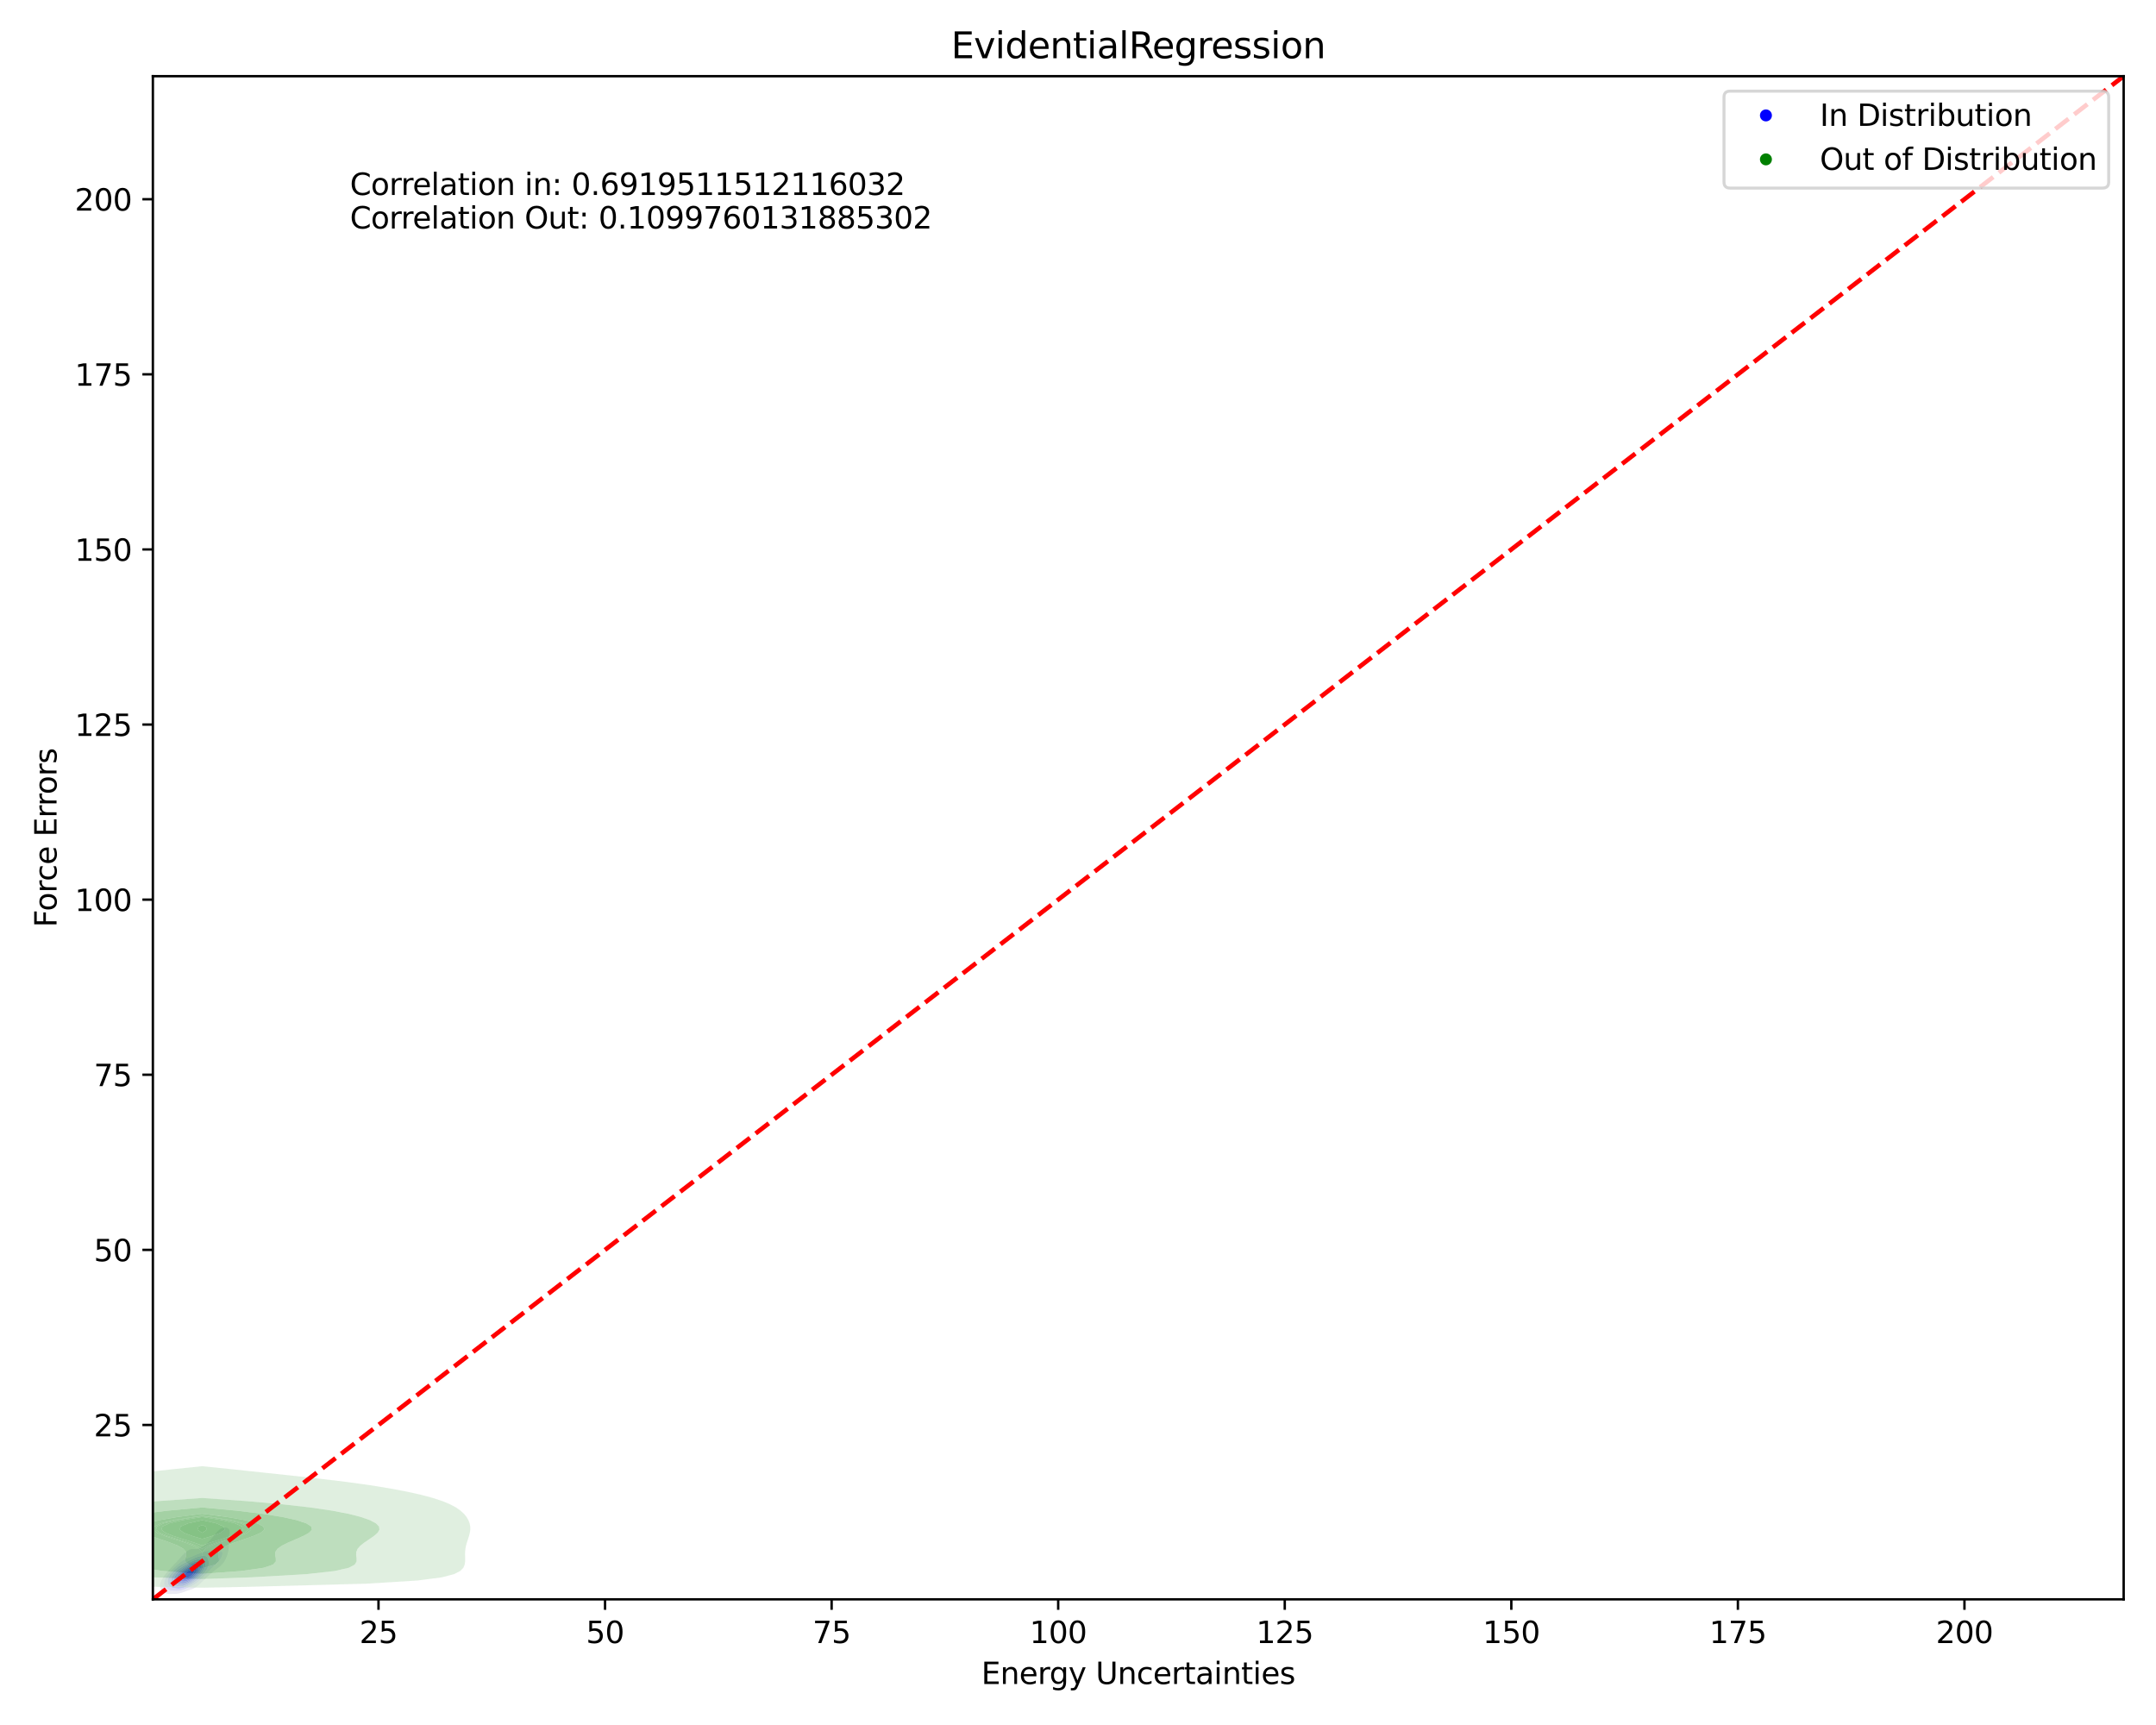 <?xml version="1.0" encoding="utf-8" standalone="no"?>
<!DOCTYPE svg PUBLIC "-//W3C//DTD SVG 1.1//EN"
  "http://www.w3.org/Graphics/SVG/1.1/DTD/svg11.dtd">
<svg xmlns:xlink="http://www.w3.org/1999/xlink" width="720pt" height="576pt" viewBox="0 0 720 576" xmlns="http://www.w3.org/2000/svg" version="1.1">
 <defs>
  <style type="text/css">*{stroke-linejoin: round; stroke-linecap: butt}</style>
 </defs>
 <g id="figure_1">
  <g id="patch_1">
   <path d="M 0 576 
L 720 576 
L 720 0 
L 0 0 
z
" style="fill: #ffffff"/>
  </g>
  <g id="axes_1">
   <g id="patch_2">
    <path d="M 51.05 534.04 
L 709.2 534.04 
L 709.2 25.44 
L 51.05 25.44 
z
" style="fill: #ffffff"/>
   </g>
   <g id="QuadContourSet_1">
    <path d="M 55.332 532.002 
L 55.504 532.075 
L 55.676 532.131 
L 55.849 532.173 
L 56.021 532.204 
L 56.193 532.227 
L 56.365 532.241 
L 56.537 532.251 
L 56.709 532.256 
L 56.881 532.258 
L 57.053 532.258 
L 57.226 532.257 
L 57.398 532.254 
L 57.57 532.252 
L 57.742 532.249 
L 57.914 532.246 
L 58.086 532.242 
L 58.258 532.238 
L 58.431 532.232 
L 58.603 532.225 
L 58.775 532.214 
L 58.947 532.201 
L 59.119 532.184 
L 59.291 532.163 
L 59.463 532.137 
L 59.635 532.106 
L 59.808 532.07 
L 59.98 532.027 
L 60.152 531.978 
L 60.185 531.967 
L 60.324 531.934 
L 60.496 531.888 
L 60.668 531.837 
L 60.84 531.779 
L 61.012 531.715 
L 61.151 531.658 
L 61.185 531.648 
L 61.357 531.593 
L 61.529 531.534 
L 61.701 531.469 
L 61.873 531.398 
L 61.986 531.35 
L 62.045 531.331 
L 62.217 531.275 
L 62.39 531.216 
L 62.562 531.154 
L 62.734 531.089 
L 62.859 531.041 
L 62.906 531.028 
L 63.078 530.979 
L 63.25 530.928 
L 63.422 530.874 
L 63.594 530.817 
L 63.767 530.756 
L 63.829 530.733 
L 63.939 530.7 
L 64.111 530.644 
L 64.283 530.58 
L 64.455 530.506 
L 64.623 530.424 
L 64.627 530.422 
L 64.799 530.345 
L 64.972 530.255 
L 65.144 530.15 
L 65.195 530.115 
L 65.316 530.046 
L 65.488 529.933 
L 65.655 529.807 
L 65.66 529.803 
L 65.832 529.682 
L 66.004 529.541 
L 66.054 529.498 
L 66.176 529.402 
L 66.349 529.252 
L 66.415 529.189 
L 66.521 529.101 
L 66.693 528.941 
L 66.754 528.881 
L 66.865 528.783 
L 67.037 528.615 
L 67.079 528.572 
L 67.209 528.454 
L 67.381 528.28 
L 67.397 528.263 
L 67.554 528.12 
L 67.715 527.955 
L 67.726 527.945 
L 67.898 527.786 
L 68.036 527.646 
L 68.07 527.616 
L 68.242 527.457 
L 68.361 527.338 
L 68.414 527.29 
L 68.586 527.131 
L 68.69 527.029 
L 68.758 526.968 
L 68.931 526.81 
L 69.023 526.72 
L 69.103 526.65 
L 69.275 526.492 
L 69.358 526.412 
L 69.447 526.333 
L 69.619 526.175 
L 69.694 526.103 
L 69.791 526.017 
L 69.963 525.859 
L 70.031 525.794 
L 70.136 525.703 
L 70.308 525.546 
L 70.372 525.486 
L 70.48 525.392 
L 70.652 525.238 
L 70.719 525.177 
L 70.824 525.088 
L 70.996 524.94 
L 71.077 524.868 
L 71.168 524.794 
L 71.34 524.653 
L 71.451 524.56 
L 71.513 524.512 
L 71.685 524.378 
L 71.842 524.251 
L 71.857 524.24 
L 72.029 524.115 
L 72.201 523.983 
L 72.254 523.943 
L 72.373 523.857 
L 72.545 523.731 
L 72.671 523.634 
L 72.717 523.601 
L 72.89 523.474 
L 73.062 523.339 
L 73.078 523.325 
L 73.234 523.207 
L 73.406 523.064 
L 73.461 523.017 
L 73.578 522.918 
L 73.75 522.762 
L 73.807 522.708 
L 73.922 522.599 
L 74.095 522.422 
L 74.115 522.399 
L 74.267 522.236 
L 74.39 522.091 
L 74.439 522.033 
L 74.611 521.812 
L 74.633 521.782 
L 74.783 521.573 
L 74.851 521.474 
L 74.955 521.31 
L 75.043 521.165 
L 75.127 521.018 
L 75.216 520.856 
L 75.299 520.692 
L 75.372 520.548 
L 75.472 520.328 
L 75.512 520.239 
L 75.639 519.93 
L 75.644 519.918 
L 75.759 519.622 
L 75.816 519.457 
L 75.867 519.313 
L 75.965 519.004 
L 75.988 518.925 
L 76.057 518.696 
L 76.137 518.387 
L 76.16 518.283 
L 76.209 518.079 
L 76.27 517.77 
L 76.32 517.461 
L 76.332 517.365 
L 76.361 517.153 
L 76.39 516.844 
L 76.408 516.535 
L 76.414 516.227 
L 76.41 515.918 
L 76.397 515.61 
L 76.376 515.301 
L 76.353 514.992 
L 76.333 514.684 
L 76.332 514.653 
L 76.324 514.375 
L 76.332 514.066 
L 76.332 514.066 
L 76.359 513.758 
L 76.403 513.449 
L 76.459 513.14 
L 76.504 512.914 
L 76.521 512.832 
L 76.582 512.523 
L 76.635 512.215 
L 76.674 511.906 
L 76.677 511.861 
L 76.691 511.597 
L 76.677 511.289 
L 76.677 511.283 
L 76.617 510.98 
L 76.504 510.712 
L 76.483 510.671 
L 76.332 510.482 
L 76.201 510.363 
L 76.16 510.334 
L 75.988 510.239 
L 75.816 510.172 
L 75.644 510.126 
L 75.472 510.097 
L 75.299 510.082 
L 75.127 510.079 
L 74.955 510.086 
L 74.783 510.104 
L 74.611 510.133 
L 74.439 510.173 
L 74.267 510.226 
L 74.095 510.293 
L 73.945 510.363 
L 73.922 510.373 
L 73.75 510.463 
L 73.578 510.569 
L 73.434 510.671 
L 73.406 510.691 
L 73.234 510.821 
L 73.062 510.969 
L 73.05 510.98 
L 72.89 511.124 
L 72.724 511.289 
L 72.717 511.295 
L 72.545 511.471 
L 72.431 511.597 
L 72.373 511.659 
L 72.201 511.852 
L 72.156 511.906 
L 72.029 512.05 
L 71.891 512.215 
L 71.857 512.254 
L 71.685 512.458 
L 71.632 512.523 
L 71.513 512.664 
L 71.375 512.832 
L 71.34 512.872 
L 71.168 513.077 
L 71.116 513.14 
L 70.996 513.281 
L 70.856 513.449 
L 70.824 513.486 
L 70.652 513.687 
L 70.592 513.758 
L 70.48 513.886 
L 70.324 514.066 
L 70.308 514.085 
L 70.136 514.279 
L 70.05 514.375 
L 69.963 514.471 
L 69.791 514.659 
L 69.769 514.684 
L 69.619 514.842 
L 69.475 514.992 
L 69.447 515.021 
L 69.275 515.192 
L 69.164 515.301 
L 69.103 515.359 
L 68.931 515.517 
L 68.827 515.61 
L 68.758 515.669 
L 68.586 515.81 
L 68.451 515.918 
L 68.414 515.946 
L 68.242 516.07 
L 68.07 516.19 
L 68.015 516.227 
L 67.898 516.3 
L 67.726 516.403 
L 67.554 516.502 
L 67.494 516.535 
L 67.381 516.593 
L 67.209 516.679 
L 67.037 516.762 
L 66.865 516.844 
L 66.864 516.844 
L 66.693 516.914 
L 66.521 516.982 
L 66.349 517.047 
L 66.176 517.108 
L 66.036 517.153 
L 66.004 517.162 
L 65.832 517.203 
L 65.66 517.236 
L 65.488 517.259 
L 65.316 517.27 
L 65.144 517.27 
L 64.972 517.261 
L 64.799 517.246 
L 64.627 517.232 
L 64.455 517.224 
L 64.283 517.227 
L 64.111 517.242 
L 63.939 517.27 
L 63.767 517.312 
L 63.594 517.365 
L 63.422 517.431 
L 63.356 517.461 
L 63.25 517.509 
L 63.078 517.596 
L 62.906 517.692 
L 62.781 517.77 
L 62.734 517.799 
L 62.562 517.913 
L 62.39 518.036 
L 62.334 518.079 
L 62.217 518.166 
L 62.045 518.303 
L 61.947 518.387 
L 61.873 518.449 
L 61.701 518.601 
L 61.6 518.696 
L 61.529 518.761 
L 61.357 518.926 
L 61.279 519.004 
L 61.185 519.098 
L 61.012 519.277 
L 60.98 519.313 
L 60.84 519.458 
L 60.694 519.622 
L 60.668 519.649 
L 60.496 519.836 
L 60.416 519.93 
L 60.324 520.029 
L 60.152 520.229 
L 60.144 520.239 
L 59.98 520.416 
L 59.87 520.548 
L 59.808 520.612 
L 59.635 520.807 
L 59.594 520.856 
L 59.463 520.993 
L 59.316 521.165 
L 59.291 521.189 
L 59.119 521.371 
L 59.031 521.474 
L 58.947 521.557 
L 58.775 521.747 
L 58.745 521.782 
L 58.603 521.923 
L 58.454 522.091 
L 58.431 522.114 
L 58.258 522.288 
L 58.16 522.399 
L 58.086 522.472 
L 57.914 522.655 
L 57.867 522.708 
L 57.742 522.831 
L 57.576 523.017 
L 57.57 523.023 
L 57.398 523.195 
L 57.282 523.325 
L 57.226 523.382 
L 57.053 523.565 
L 56.993 523.634 
L 56.881 523.747 
L 56.71 523.943 
L 56.709 523.944 
L 56.537 524.123 
L 56.426 524.251 
L 56.365 524.317 
L 56.193 524.512 
L 56.153 524.56 
L 56.021 524.705 
L 55.885 524.868 
L 55.849 524.91 
L 55.676 525.114 
L 55.625 525.177 
L 55.504 525.321 
L 55.375 525.486 
L 55.332 525.539 
L 55.16 525.762 
L 55.136 525.794 
L 54.988 525.988 
L 54.904 526.103 
L 54.816 526.226 
L 54.687 526.412 
L 54.644 526.477 
L 54.483 526.72 
L 54.471 526.739 
L 54.299 527.015 
L 54.291 527.029 
L 54.127 527.312 
L 54.112 527.338 
L 53.955 527.637 
L 53.95 527.646 
L 53.803 527.955 
L 53.783 528.007 
L 53.675 528.263 
L 53.611 528.457 
L 53.569 528.572 
L 53.487 528.881 
L 53.439 529.168 
L 53.435 529.189 
L 53.414 529.498 
L 53.437 529.807 
L 53.439 529.812 
L 53.512 530.115 
L 53.611 530.34 
L 53.652 530.424 
L 53.783 530.624 
L 53.861 530.733 
L 53.955 530.847 
L 54.127 531.041 
L 54.128 531.041 
L 54.299 531.224 
L 54.429 531.35 
L 54.471 531.391 
L 54.644 531.549 
L 54.779 531.658 
L 54.816 531.688 
L 54.988 531.814 
L 55.16 531.916 
L 55.263 531.967 
z
M 56.784 531.041 
L 56.709 531.024 
L 56.537 530.974 
L 56.365 530.91 
L 56.193 530.83 
L 56.024 530.733 
L 56.021 530.73 
L 55.849 530.61 
L 55.676 530.463 
L 55.635 530.424 
L 55.504 530.287 
L 55.358 530.115 
L 55.332 530.08 
L 55.16 529.835 
L 55.141 529.807 
L 54.988 529.529 
L 54.972 529.498 
L 54.855 529.189 
L 54.816 528.998 
L 54.793 528.881 
L 54.782 528.572 
L 54.816 528.263 
L 54.816 528.263 
L 54.885 527.955 
L 54.988 527.648 
L 54.989 527.646 
L 55.117 527.338 
L 55.16 527.252 
L 55.269 527.029 
L 55.332 526.918 
L 55.442 526.72 
L 55.504 526.62 
L 55.634 526.412 
L 55.676 526.348 
L 55.843 526.103 
L 55.849 526.095 
L 56.021 525.856 
L 56.065 525.794 
L 56.193 525.626 
L 56.302 525.486 
L 56.365 525.407 
L 56.537 525.197 
L 56.554 525.177 
L 56.709 524.99 
L 56.815 524.868 
L 56.881 524.791 
L 57.053 524.599 
L 57.089 524.56 
L 57.226 524.406 
L 57.373 524.251 
L 57.398 524.224 
L 57.57 524.04 
L 57.667 523.943 
L 57.742 523.863 
L 57.914 523.689 
L 57.972 523.634 
L 58.086 523.516 
L 58.258 523.352 
L 58.288 523.325 
L 58.431 523.183 
L 58.603 523.027 
L 58.614 523.017 
L 58.775 522.862 
L 58.947 522.714 
L 58.954 522.708 
L 59.119 522.555 
L 59.291 522.412 
L 59.307 522.399 
L 59.463 522.26 
L 59.635 522.123 
L 59.678 522.091 
L 59.808 521.98 
L 59.98 521.846 
L 60.07 521.782 
L 60.152 521.715 
L 60.324 521.585 
L 60.489 521.474 
L 60.496 521.468 
L 60.668 521.34 
L 60.84 521.227 
L 60.945 521.165 
L 61.012 521.117 
L 61.185 521.006 
L 61.357 520.907 
L 61.455 520.856 
L 61.529 520.81 
L 61.701 520.713 
L 61.873 520.627 
L 62.045 520.552 
L 62.057 520.548 
L 62.217 520.467 
L 62.39 520.39 
L 62.562 520.321 
L 62.734 520.259 
L 62.793 520.239 
L 62.906 520.19 
L 63.078 520.118 
L 63.25 520.051 
L 63.422 519.988 
L 63.588 519.93 
L 63.594 519.927 
L 63.767 519.849 
L 63.939 519.775 
L 64.111 519.705 
L 64.283 519.639 
L 64.328 519.622 
L 64.455 519.561 
L 64.627 519.482 
L 64.799 519.409 
L 64.972 519.341 
L 65.042 519.313 
L 65.144 519.265 
L 65.316 519.187 
L 65.488 519.115 
L 65.66 519.049 
L 65.782 519.004 
L 65.832 518.982 
L 66.004 518.909 
L 66.176 518.842 
L 66.349 518.779 
L 66.521 518.721 
L 66.601 518.696 
L 66.693 518.66 
L 66.865 518.596 
L 67.037 518.537 
L 67.209 518.48 
L 67.381 518.426 
L 67.51 518.387 
L 67.554 518.371 
L 67.726 518.31 
L 67.898 518.251 
L 68.07 518.195 
L 68.242 518.141 
L 68.414 518.09 
L 68.454 518.079 
L 68.586 518.034 
L 68.758 517.983 
L 68.931 517.937 
L 69.103 517.9 
L 69.275 517.875 
L 69.447 517.865 
L 69.619 517.877 
L 69.791 517.918 
L 69.963 517.998 
L 70.077 518.079 
L 70.136 518.12 
L 70.308 518.275 
L 70.413 518.387 
L 70.48 518.457 
L 70.652 518.641 
L 70.707 518.696 
L 70.824 518.811 
L 70.996 518.949 
L 71.095 519.004 
L 71.168 519.045 
L 71.34 519.092 
L 71.513 519.091 
L 71.685 519.049 
L 71.789 519.004 
L 71.857 518.976 
L 72.029 518.881 
L 72.201 518.77 
L 72.305 518.696 
L 72.373 518.649 
L 72.545 518.526 
L 72.717 518.402 
L 72.739 518.387 
L 72.89 518.285 
L 73.062 518.176 
L 73.231 518.079 
L 73.234 518.077 
L 73.406 518 
L 73.578 517.945 
L 73.75 517.921 
L 73.922 517.944 
L 74.095 518.041 
L 74.128 518.079 
L 74.267 518.361 
L 74.274 518.387 
L 74.303 518.696 
L 74.279 519.004 
L 74.267 519.061 
L 74.213 519.313 
L 74.118 519.622 
L 74.095 519.678 
L 73.991 519.93 
L 73.922 520.07 
L 73.839 520.239 
L 73.75 520.391 
L 73.658 520.548 
L 73.578 520.667 
L 73.449 520.856 
L 73.406 520.913 
L 73.234 521.135 
L 73.21 521.165 
L 73.062 521.334 
L 72.939 521.474 
L 72.89 521.525 
L 72.717 521.701 
L 72.638 521.782 
L 72.545 521.87 
L 72.373 522.033 
L 72.313 522.091 
L 72.201 522.191 
L 72.029 522.348 
L 71.975 522.399 
L 71.857 522.503 
L 71.685 522.662 
L 71.637 522.708 
L 71.513 522.82 
L 71.34 522.987 
L 71.312 523.017 
L 71.168 523.154 
L 71.002 523.325 
L 70.996 523.331 
L 70.824 523.507 
L 70.709 523.634 
L 70.652 523.693 
L 70.48 523.879 
L 70.425 523.943 
L 70.308 524.069 
L 70.145 524.251 
L 70.136 524.261 
L 69.963 524.451 
L 69.867 524.56 
L 69.791 524.642 
L 69.619 524.83 
L 69.585 524.868 
L 69.447 525.018 
L 69.298 525.177 
L 69.275 525.201 
L 69.103 525.384 
L 69.005 525.486 
L 68.931 525.563 
L 68.758 525.74 
L 68.705 525.794 
L 68.586 525.917 
L 68.414 526.086 
L 68.397 526.103 
L 68.242 526.262 
L 68.086 526.412 
L 68.07 526.428 
L 67.898 526.601 
L 67.771 526.72 
L 67.726 526.766 
L 67.554 526.935 
L 67.452 527.029 
L 67.381 527.099 
L 67.209 527.263 
L 67.126 527.338 
L 67.037 527.425 
L 66.865 527.584 
L 66.794 527.646 
L 66.693 527.743 
L 66.521 527.895 
L 66.449 527.955 
L 66.349 528.047 
L 66.176 528.193 
L 66.085 528.263 
L 66.004 528.334 
L 65.832 528.472 
L 65.693 528.572 
L 65.66 528.598 
L 65.488 528.731 
L 65.316 528.846 
L 65.26 528.881 
L 65.144 528.964 
L 64.972 529.076 
L 64.799 529.173 
L 64.769 529.189 
L 64.627 529.279 
L 64.455 529.378 
L 64.283 529.464 
L 64.212 529.498 
L 64.111 529.556 
L 63.939 529.647 
L 63.767 529.73 
L 63.594 529.805 
L 63.59 529.807 
L 63.422 529.895 
L 63.25 529.978 
L 63.078 530.054 
L 62.928 530.115 
L 62.906 530.126 
L 62.734 530.212 
L 62.562 530.29 
L 62.39 530.362 
L 62.23 530.424 
L 62.217 530.43 
L 62.045 530.51 
L 61.873 530.584 
L 61.701 530.65 
L 61.529 530.711 
L 61.465 530.733 
L 61.357 530.777 
L 61.185 530.843 
L 61.012 530.901 
L 60.84 530.953 
L 60.668 530.999 
L 60.496 531.041 
L 60.493 531.041 
L 60.324 531.086 
L 60.152 531.125 
L 59.98 531.157 
L 59.808 531.183 
L 59.635 531.204 
L 59.463 531.219 
L 59.291 531.23 
L 59.119 531.235 
L 58.947 531.237 
L 58.775 531.236 
L 58.603 531.232 
L 58.431 531.225 
L 58.258 531.216 
L 58.086 531.206 
L 57.914 531.194 
L 57.742 531.181 
L 57.57 531.166 
L 57.398 531.148 
L 57.226 531.126 
L 57.053 531.099 
L 56.881 531.065 
z
" clip-path="url(#pb5adc1de10)" style="fill: #eaeaf3"/>
    <path d="M 56.881 531.065 
L 57.053 531.099 
L 57.226 531.126 
L 57.398 531.148 
L 57.57 531.166 
L 57.742 531.181 
L 57.914 531.194 
L 58.086 531.206 
L 58.258 531.216 
L 58.431 531.225 
L 58.603 531.232 
L 58.775 531.236 
L 58.947 531.237 
L 59.119 531.235 
L 59.291 531.23 
L 59.463 531.219 
L 59.635 531.204 
L 59.808 531.183 
L 59.98 531.157 
L 60.152 531.125 
L 60.324 531.086 
L 60.493 531.041 
L 60.496 531.041 
L 60.668 530.999 
L 60.84 530.953 
L 61.012 530.901 
L 61.185 530.843 
L 61.357 530.777 
L 61.465 530.733 
L 61.529 530.711 
L 61.701 530.65 
L 61.873 530.584 
L 62.045 530.51 
L 62.217 530.43 
L 62.23 530.424 
L 62.39 530.362 
L 62.562 530.29 
L 62.734 530.212 
L 62.906 530.126 
L 62.928 530.115 
L 63.078 530.054 
L 63.25 529.978 
L 63.422 529.895 
L 63.59 529.807 
L 63.594 529.805 
L 63.767 529.73 
L 63.939 529.647 
L 64.111 529.556 
L 64.212 529.498 
L 64.283 529.464 
L 64.455 529.378 
L 64.627 529.279 
L 64.769 529.189 
L 64.799 529.173 
L 64.972 529.076 
L 65.144 528.964 
L 65.26 528.881 
L 65.316 528.846 
L 65.488 528.731 
L 65.66 528.598 
L 65.693 528.572 
L 65.832 528.472 
L 66.004 528.334 
L 66.085 528.263 
L 66.176 528.193 
L 66.349 528.047 
L 66.449 527.955 
L 66.521 527.895 
L 66.693 527.743 
L 66.794 527.646 
L 66.865 527.584 
L 67.037 527.425 
L 67.126 527.338 
L 67.209 527.263 
L 67.381 527.099 
L 67.452 527.029 
L 67.554 526.935 
L 67.726 526.766 
L 67.771 526.72 
L 67.898 526.601 
L 68.07 526.428 
L 68.086 526.412 
L 68.242 526.262 
L 68.397 526.103 
L 68.414 526.086 
L 68.586 525.917 
L 68.705 525.794 
L 68.758 525.74 
L 68.931 525.563 
L 69.005 525.486 
L 69.103 525.384 
L 69.275 525.201 
L 69.298 525.177 
L 69.447 525.018 
L 69.585 524.868 
L 69.619 524.83 
L 69.791 524.642 
L 69.867 524.56 
L 69.963 524.451 
L 70.136 524.261 
L 70.145 524.251 
L 70.308 524.069 
L 70.425 523.943 
L 70.48 523.879 
L 70.652 523.693 
L 70.709 523.634 
L 70.824 523.507 
L 70.996 523.331 
L 71.002 523.325 
L 71.168 523.154 
L 71.312 523.017 
L 71.34 522.987 
L 71.513 522.82 
L 71.637 522.708 
L 71.685 522.662 
L 71.857 522.503 
L 71.975 522.399 
L 72.029 522.348 
L 72.201 522.191 
L 72.313 522.091 
L 72.373 522.033 
L 72.545 521.87 
L 72.638 521.782 
L 72.717 521.701 
L 72.89 521.525 
L 72.939 521.474 
L 73.062 521.334 
L 73.21 521.165 
L 73.234 521.135 
L 73.406 520.913 
L 73.449 520.856 
L 73.578 520.667 
L 73.658 520.548 
L 73.75 520.391 
L 73.839 520.239 
L 73.922 520.07 
L 73.991 519.93 
L 74.095 519.678 
L 74.118 519.622 
L 74.213 519.313 
L 74.267 519.061 
L 74.279 519.004 
L 74.303 518.696 
L 74.274 518.387 
L 74.267 518.361 
L 74.128 518.079 
L 74.095 518.041 
L 73.922 517.944 
L 73.75 517.921 
L 73.578 517.945 
L 73.406 518 
L 73.234 518.077 
L 73.231 518.079 
L 73.062 518.176 
L 72.89 518.285 
L 72.739 518.387 
L 72.717 518.402 
L 72.545 518.526 
L 72.373 518.649 
L 72.305 518.696 
L 72.201 518.77 
L 72.029 518.881 
L 71.857 518.976 
L 71.789 519.004 
L 71.685 519.049 
L 71.513 519.091 
L 71.34 519.092 
L 71.168 519.045 
L 71.095 519.004 
L 70.996 518.949 
L 70.824 518.811 
L 70.707 518.696 
L 70.652 518.641 
L 70.48 518.457 
L 70.413 518.387 
L 70.308 518.275 
L 70.136 518.12 
L 70.077 518.079 
L 69.963 517.998 
L 69.791 517.918 
L 69.619 517.877 
L 69.447 517.865 
L 69.275 517.875 
L 69.103 517.9 
L 68.931 517.937 
L 68.758 517.983 
L 68.586 518.034 
L 68.454 518.079 
L 68.414 518.09 
L 68.242 518.141 
L 68.07 518.195 
L 67.898 518.251 
L 67.726 518.31 
L 67.554 518.371 
L 67.51 518.387 
L 67.381 518.426 
L 67.209 518.48 
L 67.037 518.537 
L 66.865 518.596 
L 66.693 518.66 
L 66.601 518.696 
L 66.521 518.721 
L 66.349 518.779 
L 66.176 518.842 
L 66.004 518.909 
L 65.832 518.982 
L 65.782 519.004 
L 65.66 519.049 
L 65.488 519.115 
L 65.316 519.187 
L 65.144 519.265 
L 65.042 519.313 
L 64.972 519.341 
L 64.799 519.409 
L 64.627 519.482 
L 64.455 519.561 
L 64.328 519.622 
L 64.283 519.639 
L 64.111 519.705 
L 63.939 519.775 
L 63.767 519.849 
L 63.594 519.927 
L 63.588 519.93 
L 63.422 519.988 
L 63.25 520.051 
L 63.078 520.118 
L 62.906 520.19 
L 62.793 520.239 
L 62.734 520.259 
L 62.562 520.321 
L 62.39 520.39 
L 62.217 520.467 
L 62.057 520.548 
L 62.045 520.552 
L 61.873 520.627 
L 61.701 520.713 
L 61.529 520.81 
L 61.455 520.856 
L 61.357 520.907 
L 61.185 521.006 
L 61.012 521.117 
L 60.945 521.165 
L 60.84 521.227 
L 60.668 521.34 
L 60.496 521.468 
L 60.489 521.474 
L 60.324 521.585 
L 60.152 521.715 
L 60.07 521.782 
L 59.98 521.846 
L 59.808 521.98 
L 59.678 522.091 
L 59.635 522.123 
L 59.463 522.26 
L 59.307 522.399 
L 59.291 522.412 
L 59.119 522.555 
L 58.954 522.708 
L 58.947 522.714 
L 58.775 522.862 
L 58.614 523.017 
L 58.603 523.027 
L 58.431 523.183 
L 58.288 523.325 
L 58.258 523.352 
L 58.086 523.516 
L 57.972 523.634 
L 57.914 523.689 
L 57.742 523.863 
L 57.667 523.943 
L 57.57 524.04 
L 57.398 524.224 
L 57.373 524.251 
L 57.226 524.406 
L 57.089 524.56 
L 57.053 524.599 
L 56.881 524.791 
L 56.815 524.868 
L 56.709 524.99 
L 56.554 525.177 
L 56.537 525.197 
L 56.365 525.407 
L 56.302 525.486 
L 56.193 525.626 
L 56.065 525.794 
L 56.021 525.856 
L 55.849 526.095 
L 55.843 526.103 
L 55.676 526.348 
L 55.634 526.412 
L 55.504 526.62 
L 55.442 526.72 
L 55.332 526.918 
L 55.269 527.029 
L 55.16 527.252 
L 55.117 527.338 
L 54.989 527.646 
L 54.988 527.648 
L 54.885 527.955 
L 54.816 528.263 
L 54.816 528.263 
L 54.782 528.572 
L 54.793 528.881 
L 54.816 528.998 
L 54.855 529.189 
L 54.972 529.498 
L 54.988 529.529 
L 55.141 529.807 
L 55.16 529.835 
L 55.332 530.08 
L 55.358 530.115 
L 55.504 530.287 
L 55.635 530.424 
L 55.676 530.463 
L 55.849 530.61 
L 56.021 530.73 
L 56.024 530.733 
L 56.193 530.83 
L 56.365 530.91 
L 56.537 530.974 
L 56.709 531.024 
L 56.784 531.041 
z
M 58.963 530.424 
L 58.947 530.422 
L 58.775 530.404 
L 58.603 530.382 
L 58.431 530.357 
L 58.258 530.329 
L 58.086 530.297 
L 57.914 530.261 
L 57.742 530.219 
L 57.57 530.17 
L 57.407 530.115 
L 57.398 530.112 
L 57.226 530.043 
L 57.053 529.958 
L 56.881 529.854 
L 56.814 529.807 
L 56.709 529.721 
L 56.537 529.554 
L 56.487 529.498 
L 56.365 529.331 
L 56.273 529.189 
L 56.193 529.027 
L 56.126 528.881 
L 56.031 528.572 
L 56.021 528.506 
L 55.983 528.263 
L 55.98 527.955 
L 56.021 527.646 
L 56.021 527.646 
L 56.098 527.338 
L 56.193 527.079 
L 56.21 527.029 
L 56.351 526.72 
L 56.365 526.696 
L 56.519 526.412 
L 56.537 526.383 
L 56.709 526.104 
L 56.71 526.103 
L 56.881 525.853 
L 56.921 525.794 
L 57.053 525.617 
L 57.152 525.486 
L 57.226 525.394 
L 57.398 525.182 
L 57.402 525.177 
L 57.57 524.98 
L 57.668 524.868 
L 57.742 524.786 
L 57.914 524.6 
L 57.953 524.56 
L 58.086 524.42 
L 58.255 524.251 
L 58.258 524.248 
L 58.431 524.079 
L 58.578 523.943 
L 58.603 523.919 
L 58.775 523.761 
L 58.923 523.634 
L 58.947 523.613 
L 59.119 523.466 
L 59.291 523.33 
L 59.297 523.325 
L 59.463 523.192 
L 59.635 523.066 
L 59.707 523.017 
L 59.808 522.942 
L 59.98 522.823 
L 60.152 522.715 
L 60.163 522.708 
L 60.324 522.603 
L 60.496 522.5 
L 60.668 522.406 
L 60.68 522.399 
L 60.84 522.306 
L 61.012 522.213 
L 61.185 522.127 
L 61.26 522.091 
L 61.357 522.038 
L 61.529 521.949 
L 61.701 521.865 
L 61.873 521.786 
L 61.882 521.782 
L 62.045 521.695 
L 62.217 521.607 
L 62.39 521.525 
L 62.501 521.474 
L 62.562 521.441 
L 62.734 521.348 
L 62.906 521.262 
L 63.078 521.181 
L 63.111 521.165 
L 63.25 521.088 
L 63.422 520.998 
L 63.594 520.915 
L 63.721 520.856 
L 63.767 520.832 
L 63.939 520.741 
L 64.111 520.657 
L 64.283 520.579 
L 64.357 520.548 
L 64.455 520.498 
L 64.627 520.415 
L 64.799 520.34 
L 64.972 520.27 
L 65.052 520.239 
L 65.144 520.198 
L 65.316 520.126 
L 65.488 520.06 
L 65.66 519.999 
L 65.832 519.943 
L 65.874 519.93 
L 66.004 519.884 
L 66.176 519.828 
L 66.349 519.777 
L 66.521 519.73 
L 66.693 519.688 
L 66.865 519.649 
L 67.002 519.622 
L 67.037 519.613 
L 67.209 519.578 
L 67.381 519.548 
L 67.554 519.524 
L 67.726 519.506 
L 67.898 519.496 
L 68.07 519.496 
L 68.242 519.507 
L 68.414 519.533 
L 68.586 519.579 
L 68.695 519.622 
L 68.758 519.649 
L 68.931 519.753 
L 69.103 519.902 
L 69.13 519.93 
L 69.275 520.121 
L 69.348 520.239 
L 69.447 520.451 
L 69.488 520.548 
L 69.582 520.856 
L 69.619 521.037 
L 69.646 521.165 
L 69.688 521.474 
L 69.707 521.782 
L 69.703 522.091 
L 69.672 522.399 
L 69.619 522.669 
L 69.612 522.708 
L 69.528 523.017 
L 69.447 523.228 
L 69.413 523.325 
L 69.275 523.624 
L 69.271 523.634 
L 69.106 523.943 
L 69.103 523.948 
L 68.931 524.233 
L 68.92 524.251 
L 68.758 524.493 
L 68.714 524.56 
L 68.586 524.735 
L 68.489 524.868 
L 68.414 524.964 
L 68.244 525.177 
L 68.242 525.18 
L 68.07 525.389 
L 67.988 525.486 
L 67.898 525.59 
L 67.726 525.781 
L 67.714 525.794 
L 67.554 525.973 
L 67.43 526.103 
L 67.381 526.155 
L 67.209 526.335 
L 67.133 526.412 
L 67.037 526.511 
L 66.865 526.68 
L 66.823 526.72 
L 66.693 526.851 
L 66.521 527.01 
L 66.5 527.029 
L 66.349 527.175 
L 66.176 527.324 
L 66.161 527.338 
L 66.004 527.481 
L 65.832 527.623 
L 65.803 527.646 
L 65.66 527.77 
L 65.488 527.904 
L 65.419 527.955 
L 65.316 528.039 
L 65.144 528.168 
L 65.002 528.263 
L 64.972 528.286 
L 64.799 528.412 
L 64.627 528.523 
L 64.547 528.572 
L 64.455 528.636 
L 64.283 528.746 
L 64.111 528.846 
L 64.047 528.881 
L 63.939 528.949 
L 63.767 529.05 
L 63.594 529.142 
L 63.5 529.189 
L 63.422 529.234 
L 63.25 529.329 
L 63.078 529.416 
L 62.906 529.495 
L 62.899 529.498 
L 62.734 529.585 
L 62.562 529.668 
L 62.39 529.743 
L 62.234 529.807 
L 62.217 529.814 
L 62.045 529.893 
L 61.873 529.965 
L 61.701 530.03 
L 61.529 530.089 
L 61.445 530.115 
L 61.357 530.148 
L 61.185 530.207 
L 61.012 530.258 
L 60.84 530.303 
L 60.668 530.342 
L 60.496 530.375 
L 60.324 530.402 
L 60.152 530.423 
L 60.146 530.424 
L 59.98 530.441 
L 59.808 530.453 
L 59.635 530.458 
L 59.463 530.457 
L 59.291 530.45 
L 59.119 530.439 
z
" clip-path="url(#pb5adc1de10)" style="fill: #d9d9f4"/>
    <path d="M 59.119 530.439 
L 59.291 530.45 
L 59.463 530.457 
L 59.635 530.458 
L 59.808 530.453 
L 59.98 530.441 
L 60.146 530.424 
L 60.152 530.423 
L 60.324 530.402 
L 60.496 530.375 
L 60.668 530.342 
L 60.84 530.303 
L 61.012 530.258 
L 61.185 530.207 
L 61.357 530.148 
L 61.445 530.115 
L 61.529 530.089 
L 61.701 530.03 
L 61.873 529.965 
L 62.045 529.893 
L 62.217 529.814 
L 62.234 529.807 
L 62.39 529.743 
L 62.562 529.668 
L 62.734 529.585 
L 62.899 529.498 
L 62.906 529.495 
L 63.078 529.416 
L 63.25 529.329 
L 63.422 529.234 
L 63.5 529.189 
L 63.594 529.142 
L 63.767 529.05 
L 63.939 528.949 
L 64.047 528.881 
L 64.111 528.846 
L 64.283 528.746 
L 64.455 528.636 
L 64.547 528.572 
L 64.627 528.523 
L 64.799 528.412 
L 64.972 528.286 
L 65.002 528.263 
L 65.144 528.168 
L 65.316 528.039 
L 65.419 527.955 
L 65.488 527.904 
L 65.66 527.77 
L 65.803 527.646 
L 65.832 527.623 
L 66.004 527.481 
L 66.161 527.338 
L 66.176 527.324 
L 66.349 527.175 
L 66.5 527.029 
L 66.521 527.01 
L 66.693 526.851 
L 66.823 526.72 
L 66.865 526.68 
L 67.037 526.511 
L 67.133 526.412 
L 67.209 526.335 
L 67.381 526.155 
L 67.43 526.103 
L 67.554 525.973 
L 67.714 525.794 
L 67.726 525.781 
L 67.898 525.59 
L 67.988 525.486 
L 68.07 525.389 
L 68.242 525.18 
L 68.244 525.177 
L 68.414 524.964 
L 68.489 524.868 
L 68.586 524.735 
L 68.714 524.56 
L 68.758 524.493 
L 68.92 524.251 
L 68.931 524.233 
L 69.103 523.948 
L 69.106 523.943 
L 69.271 523.634 
L 69.275 523.624 
L 69.413 523.325 
L 69.447 523.228 
L 69.528 523.017 
L 69.612 522.708 
L 69.619 522.669 
L 69.672 522.399 
L 69.703 522.091 
L 69.707 521.782 
L 69.688 521.474 
L 69.646 521.165 
L 69.619 521.037 
L 69.582 520.856 
L 69.488 520.548 
L 69.447 520.451 
L 69.348 520.239 
L 69.275 520.121 
L 69.13 519.93 
L 69.103 519.902 
L 68.931 519.753 
L 68.758 519.649 
L 68.695 519.622 
L 68.586 519.579 
L 68.414 519.533 
L 68.242 519.507 
L 68.07 519.496 
L 67.898 519.496 
L 67.726 519.506 
L 67.554 519.524 
L 67.381 519.548 
L 67.209 519.578 
L 67.037 519.613 
L 67.002 519.622 
L 66.865 519.649 
L 66.693 519.688 
L 66.521 519.73 
L 66.349 519.777 
L 66.176 519.828 
L 66.004 519.884 
L 65.874 519.93 
L 65.832 519.943 
L 65.66 519.999 
L 65.488 520.06 
L 65.316 520.126 
L 65.144 520.198 
L 65.052 520.239 
L 64.972 520.27 
L 64.799 520.34 
L 64.627 520.415 
L 64.455 520.498 
L 64.357 520.548 
L 64.283 520.579 
L 64.111 520.657 
L 63.939 520.741 
L 63.767 520.832 
L 63.721 520.856 
L 63.594 520.915 
L 63.422 520.998 
L 63.25 521.088 
L 63.111 521.165 
L 63.078 521.181 
L 62.906 521.262 
L 62.734 521.348 
L 62.562 521.441 
L 62.501 521.474 
L 62.39 521.525 
L 62.217 521.607 
L 62.045 521.695 
L 61.882 521.782 
L 61.873 521.786 
L 61.701 521.865 
L 61.529 521.949 
L 61.357 522.038 
L 61.26 522.091 
L 61.185 522.127 
L 61.012 522.213 
L 60.84 522.306 
L 60.68 522.399 
L 60.668 522.406 
L 60.496 522.5 
L 60.324 522.603 
L 60.163 522.708 
L 60.152 522.715 
L 59.98 522.823 
L 59.808 522.942 
L 59.707 523.017 
L 59.635 523.066 
L 59.463 523.192 
L 59.297 523.325 
L 59.291 523.33 
L 59.119 523.466 
L 58.947 523.613 
L 58.923 523.634 
L 58.775 523.761 
L 58.603 523.919 
L 58.578 523.943 
L 58.431 524.079 
L 58.258 524.248 
L 58.255 524.251 
L 58.086 524.42 
L 57.953 524.56 
L 57.914 524.6 
L 57.742 524.786 
L 57.668 524.868 
L 57.57 524.98 
L 57.402 525.177 
L 57.398 525.182 
L 57.226 525.394 
L 57.152 525.486 
L 57.053 525.617 
L 56.921 525.794 
L 56.881 525.853 
L 56.71 526.103 
L 56.709 526.104 
L 56.537 526.383 
L 56.519 526.412 
L 56.365 526.696 
L 56.351 526.72 
L 56.21 527.029 
L 56.193 527.079 
L 56.098 527.338 
L 56.021 527.646 
L 56.021 527.646 
L 55.98 527.955 
L 55.983 528.263 
L 56.021 528.506 
L 56.031 528.572 
L 56.126 528.881 
L 56.193 529.027 
L 56.273 529.189 
L 56.365 529.331 
L 56.487 529.498 
L 56.537 529.554 
L 56.709 529.721 
L 56.814 529.807 
L 56.881 529.854 
L 57.053 529.958 
L 57.226 530.043 
L 57.398 530.112 
L 57.407 530.115 
L 57.57 530.17 
L 57.742 530.219 
L 57.914 530.261 
L 58.086 530.297 
L 58.258 530.329 
L 58.431 530.357 
L 58.603 530.382 
L 58.775 530.404 
L 58.947 530.422 
L 58.963 530.424 
z
M 58.603 529.498 
L 58.603 529.498 
L 58.431 529.436 
L 58.258 529.364 
L 58.086 529.281 
L 57.923 529.189 
L 57.914 529.183 
L 57.742 529.054 
L 57.57 528.897 
L 57.554 528.881 
L 57.398 528.665 
L 57.339 528.572 
L 57.226 528.293 
L 57.215 528.263 
L 57.153 527.955 
L 57.141 527.646 
L 57.172 527.338 
L 57.226 527.106 
L 57.243 527.029 
L 57.349 526.72 
L 57.398 526.615 
L 57.489 526.412 
L 57.57 526.266 
L 57.659 526.103 
L 57.742 525.976 
L 57.859 525.794 
L 57.914 525.719 
L 58.086 525.486 
L 58.087 525.486 
L 58.258 525.276 
L 58.341 525.177 
L 58.431 525.078 
L 58.603 524.891 
L 58.624 524.868 
L 58.775 524.717 
L 58.938 524.56 
L 58.947 524.551 
L 59.119 524.394 
L 59.286 524.251 
L 59.291 524.246 
L 59.463 524.104 
L 59.635 523.971 
L 59.673 523.943 
L 59.808 523.841 
L 59.98 523.718 
L 60.105 523.634 
L 60.152 523.602 
L 60.324 523.486 
L 60.496 523.378 
L 60.583 523.325 
L 60.668 523.271 
L 60.84 523.165 
L 61.012 523.065 
L 61.098 523.017 
L 61.185 522.964 
L 61.357 522.862 
L 61.529 522.765 
L 61.632 522.708 
L 61.701 522.667 
L 61.873 522.565 
L 62.045 522.469 
L 62.174 522.399 
L 62.217 522.374 
L 62.39 522.272 
L 62.562 522.176 
L 62.724 522.091 
L 62.734 522.085 
L 62.906 521.984 
L 63.078 521.89 
L 63.25 521.802 
L 63.289 521.782 
L 63.422 521.707 
L 63.594 521.616 
L 63.767 521.532 
L 63.891 521.474 
L 63.939 521.448 
L 64.111 521.363 
L 64.283 521.283 
L 64.455 521.209 
L 64.565 521.165 
L 64.627 521.137 
L 64.799 521.064 
L 64.972 520.997 
L 65.144 520.936 
L 65.316 520.879 
L 65.389 520.856 
L 65.488 520.823 
L 65.66 520.77 
L 65.832 520.723 
L 66.004 520.68 
L 66.176 520.643 
L 66.349 520.61 
L 66.521 520.583 
L 66.693 520.562 
L 66.855 520.548 
L 66.865 520.547 
L 67.037 520.539 
L 67.209 520.541 
L 67.291 520.548 
L 67.381 520.555 
L 67.554 520.584 
L 67.726 520.632 
L 67.898 520.706 
L 68.07 520.814 
L 68.121 520.856 
L 68.242 520.982 
L 68.374 521.165 
L 68.414 521.245 
L 68.51 521.474 
L 68.585 521.782 
L 68.586 521.797 
L 68.618 522.091 
L 68.617 522.399 
L 68.586 522.703 
L 68.586 522.708 
L 68.529 523.017 
L 68.445 523.325 
L 68.414 523.409 
L 68.336 523.634 
L 68.242 523.844 
L 68.2 523.943 
L 68.07 524.193 
L 68.041 524.251 
L 67.898 524.493 
L 67.859 524.56 
L 67.726 524.762 
L 67.656 524.868 
L 67.554 525.01 
L 67.432 525.177 
L 67.381 525.242 
L 67.209 525.46 
L 67.189 525.486 
L 67.037 525.669 
L 66.929 525.794 
L 66.865 525.868 
L 66.693 526.058 
L 66.652 526.103 
L 66.521 526.245 
L 66.357 526.412 
L 66.349 526.42 
L 66.176 526.596 
L 66.045 526.72 
L 66.004 526.76 
L 65.832 526.923 
L 65.713 527.029 
L 65.66 527.077 
L 65.488 527.23 
L 65.356 527.338 
L 65.316 527.373 
L 65.144 527.516 
L 64.972 527.646 
L 64.971 527.646 
L 64.799 527.782 
L 64.627 527.905 
L 64.555 527.955 
L 64.455 528.028 
L 64.283 528.147 
L 64.111 528.255 
L 64.097 528.263 
L 63.939 528.369 
L 63.767 528.474 
L 63.594 528.571 
L 63.592 528.572 
L 63.422 528.674 
L 63.25 528.769 
L 63.078 528.857 
L 63.029 528.881 
L 62.906 528.947 
L 62.734 529.034 
L 62.562 529.113 
L 62.39 529.187 
L 62.384 529.189 
L 62.217 529.265 
L 62.045 529.336 
L 61.873 529.401 
L 61.701 529.46 
L 61.58 529.498 
L 61.529 529.516 
L 61.357 529.57 
L 61.185 529.617 
L 61.012 529.657 
L 60.84 529.69 
L 60.668 529.717 
L 60.496 529.737 
L 60.324 529.749 
L 60.152 529.755 
L 59.98 529.754 
L 59.808 529.745 
L 59.635 529.729 
L 59.463 529.706 
L 59.291 529.677 
L 59.119 529.641 
L 58.947 529.6 
L 58.775 529.552 
z
" clip-path="url(#pb5adc1de10)" style="fill: #c0c0f5"/>
    <path d="M 58.775 529.552 
L 58.947 529.6 
L 59.119 529.641 
L 59.291 529.677 
L 59.463 529.706 
L 59.635 529.729 
L 59.808 529.745 
L 59.98 529.754 
L 60.152 529.755 
L 60.324 529.749 
L 60.496 529.737 
L 60.668 529.717 
L 60.84 529.69 
L 61.012 529.657 
L 61.185 529.617 
L 61.357 529.57 
L 61.529 529.516 
L 61.58 529.498 
L 61.701 529.46 
L 61.873 529.401 
L 62.045 529.336 
L 62.217 529.265 
L 62.384 529.189 
L 62.39 529.187 
L 62.562 529.113 
L 62.734 529.034 
L 62.906 528.947 
L 63.029 528.881 
L 63.078 528.857 
L 63.25 528.769 
L 63.422 528.674 
L 63.592 528.572 
L 63.594 528.571 
L 63.767 528.474 
L 63.939 528.369 
L 64.097 528.263 
L 64.111 528.255 
L 64.283 528.147 
L 64.455 528.028 
L 64.555 527.955 
L 64.627 527.905 
L 64.799 527.782 
L 64.971 527.646 
L 64.972 527.646 
L 65.144 527.516 
L 65.316 527.373 
L 65.356 527.338 
L 65.488 527.23 
L 65.66 527.077 
L 65.713 527.029 
L 65.832 526.923 
L 66.004 526.76 
L 66.045 526.72 
L 66.176 526.596 
L 66.349 526.42 
L 66.357 526.412 
L 66.521 526.245 
L 66.652 526.103 
L 66.693 526.058 
L 66.865 525.868 
L 66.929 525.794 
L 67.037 525.669 
L 67.189 525.486 
L 67.209 525.46 
L 67.381 525.242 
L 67.432 525.177 
L 67.554 525.01 
L 67.656 524.868 
L 67.726 524.762 
L 67.859 524.56 
L 67.898 524.493 
L 68.041 524.251 
L 68.07 524.193 
L 68.2 523.943 
L 68.242 523.844 
L 68.336 523.634 
L 68.414 523.409 
L 68.445 523.325 
L 68.529 523.017 
L 68.586 522.708 
L 68.586 522.703 
L 68.617 522.399 
L 68.618 522.091 
L 68.586 521.797 
L 68.585 521.782 
L 68.51 521.474 
L 68.414 521.245 
L 68.374 521.165 
L 68.242 520.982 
L 68.121 520.856 
L 68.07 520.814 
L 67.898 520.706 
L 67.726 520.632 
L 67.554 520.584 
L 67.381 520.555 
L 67.291 520.548 
L 67.209 520.541 
L 67.037 520.539 
L 66.865 520.547 
L 66.855 520.548 
L 66.693 520.562 
L 66.521 520.583 
L 66.349 520.61 
L 66.176 520.643 
L 66.004 520.68 
L 65.832 520.723 
L 65.66 520.77 
L 65.488 520.823 
L 65.389 520.856 
L 65.316 520.879 
L 65.144 520.936 
L 64.972 520.997 
L 64.799 521.064 
L 64.627 521.137 
L 64.565 521.165 
L 64.455 521.209 
L 64.283 521.283 
L 64.111 521.363 
L 63.939 521.448 
L 63.891 521.474 
L 63.767 521.532 
L 63.594 521.616 
L 63.422 521.707 
L 63.289 521.782 
L 63.25 521.802 
L 63.078 521.89 
L 62.906 521.984 
L 62.734 522.085 
L 62.724 522.091 
L 62.562 522.176 
L 62.39 522.272 
L 62.217 522.374 
L 62.174 522.399 
L 62.045 522.469 
L 61.873 522.565 
L 61.701 522.667 
L 61.632 522.708 
L 61.529 522.765 
L 61.357 522.862 
L 61.185 522.964 
L 61.098 523.017 
L 61.012 523.065 
L 60.84 523.165 
L 60.668 523.271 
L 60.583 523.325 
L 60.496 523.378 
L 60.324 523.486 
L 60.152 523.602 
L 60.105 523.634 
L 59.98 523.718 
L 59.808 523.841 
L 59.673 523.943 
L 59.635 523.971 
L 59.463 524.104 
L 59.291 524.246 
L 59.286 524.251 
L 59.119 524.394 
L 58.947 524.551 
L 58.938 524.56 
L 58.775 524.717 
L 58.624 524.868 
L 58.603 524.891 
L 58.431 525.078 
L 58.341 525.177 
L 58.258 525.276 
L 58.087 525.486 
L 58.086 525.486 
L 57.914 525.719 
L 57.859 525.794 
L 57.742 525.976 
L 57.659 526.103 
L 57.57 526.266 
L 57.489 526.412 
L 57.398 526.615 
L 57.349 526.72 
L 57.243 527.029 
L 57.226 527.106 
L 57.172 527.338 
L 57.141 527.646 
L 57.153 527.955 
L 57.215 528.263 
L 57.226 528.293 
L 57.339 528.572 
L 57.398 528.665 
L 57.554 528.881 
L 57.57 528.897 
L 57.742 529.054 
L 57.914 529.183 
L 57.923 529.189 
L 58.086 529.281 
L 58.258 529.364 
L 58.431 529.436 
L 58.603 529.498 
L 58.603 529.498 
z
M 59.151 528.881 
L 59.119 528.865 
L 58.947 528.773 
L 58.775 528.666 
L 58.644 528.572 
L 58.603 528.534 
L 58.431 528.353 
L 58.356 528.263 
L 58.258 528.081 
L 58.198 527.955 
L 58.126 527.646 
L 58.117 527.338 
L 58.159 527.029 
L 58.245 526.72 
L 58.258 526.688 
L 58.37 526.412 
L 58.431 526.297 
L 58.532 526.103 
L 58.603 525.993 
L 58.73 525.794 
L 58.775 525.734 
L 58.947 525.507 
L 58.963 525.486 
L 59.119 525.304 
L 59.231 525.177 
L 59.291 525.115 
L 59.463 524.941 
L 59.537 524.868 
L 59.635 524.777 
L 59.808 524.623 
L 59.88 524.56 
L 59.98 524.476 
L 60.152 524.336 
L 60.26 524.251 
L 60.324 524.202 
L 60.496 524.072 
L 60.668 523.949 
L 60.677 523.943 
L 60.84 523.825 
L 61.012 523.706 
L 61.121 523.634 
L 61.185 523.59 
L 61.357 523.474 
L 61.529 523.363 
L 61.589 523.325 
L 61.701 523.251 
L 61.873 523.141 
L 62.045 523.036 
L 62.077 523.017 
L 62.217 522.927 
L 62.39 522.822 
L 62.562 522.723 
L 62.587 522.708 
L 62.734 522.619 
L 62.906 522.52 
L 63.078 522.427 
L 63.13 522.399 
L 63.25 522.331 
L 63.422 522.239 
L 63.594 522.153 
L 63.725 522.091 
L 63.767 522.07 
L 63.939 521.986 
L 64.111 521.909 
L 64.283 521.836 
L 64.42 521.782 
L 64.455 521.767 
L 64.627 521.7 
L 64.799 521.638 
L 64.972 521.582 
L 65.144 521.53 
L 65.316 521.484 
L 65.359 521.474 
L 65.488 521.441 
L 65.66 521.404 
L 65.832 521.372 
L 66.004 521.348 
L 66.176 521.331 
L 66.349 521.321 
L 66.521 521.322 
L 66.693 521.334 
L 66.865 521.36 
L 67.037 521.405 
L 67.209 521.474 
L 67.209 521.474 
L 67.381 521.586 
L 67.554 521.752 
L 67.578 521.782 
L 67.726 522.054 
L 67.742 522.091 
L 67.817 522.399 
L 67.838 522.708 
L 67.817 523.017 
L 67.76 523.325 
L 67.726 523.443 
L 67.673 523.634 
L 67.556 523.943 
L 67.554 523.947 
L 67.413 524.251 
L 67.381 524.309 
L 67.245 524.56 
L 67.209 524.617 
L 67.053 524.868 
L 67.037 524.892 
L 66.865 525.14 
L 66.84 525.177 
L 66.693 525.371 
L 66.605 525.486 
L 66.521 525.589 
L 66.349 525.794 
L 66.349 525.795 
L 66.176 525.99 
L 66.074 526.103 
L 66.004 526.177 
L 65.832 526.355 
L 65.777 526.412 
L 65.66 526.528 
L 65.488 526.691 
L 65.456 526.72 
L 65.316 526.85 
L 65.144 527 
L 65.109 527.029 
L 64.972 527.147 
L 64.799 527.286 
L 64.732 527.338 
L 64.627 527.421 
L 64.455 527.55 
L 64.319 527.646 
L 64.283 527.672 
L 64.111 527.794 
L 63.939 527.906 
L 63.86 527.955 
L 63.767 528.016 
L 63.594 528.123 
L 63.422 528.221 
L 63.345 528.263 
L 63.25 528.319 
L 63.078 528.412 
L 62.906 528.499 
L 62.751 528.572 
L 62.734 528.581 
L 62.562 528.663 
L 62.39 528.738 
L 62.217 528.807 
L 62.045 528.871 
L 62.017 528.881 
L 61.873 528.933 
L 61.701 528.988 
L 61.529 529.037 
L 61.357 529.079 
L 61.185 529.114 
L 61.012 529.142 
L 60.84 529.162 
L 60.668 529.174 
L 60.496 529.178 
L 60.324 529.172 
L 60.152 529.158 
L 59.98 529.134 
L 59.808 529.1 
L 59.635 529.056 
L 59.463 529.003 
L 59.291 528.94 
z
" clip-path="url(#pb5adc1de10)" style="fill: #a5a5f7"/>
    <path d="M 59.291 528.94 
L 59.463 529.003 
L 59.635 529.056 
L 59.808 529.1 
L 59.98 529.134 
L 60.152 529.158 
L 60.324 529.172 
L 60.496 529.178 
L 60.668 529.174 
L 60.84 529.162 
L 61.012 529.142 
L 61.185 529.114 
L 61.357 529.079 
L 61.529 529.037 
L 61.701 528.988 
L 61.873 528.933 
L 62.017 528.881 
L 62.045 528.871 
L 62.217 528.807 
L 62.39 528.738 
L 62.562 528.663 
L 62.734 528.581 
L 62.751 528.572 
L 62.906 528.499 
L 63.078 528.412 
L 63.25 528.319 
L 63.345 528.263 
L 63.422 528.221 
L 63.594 528.123 
L 63.767 528.016 
L 63.86 527.955 
L 63.939 527.906 
L 64.111 527.794 
L 64.283 527.672 
L 64.319 527.646 
L 64.455 527.55 
L 64.627 527.421 
L 64.732 527.338 
L 64.799 527.286 
L 64.972 527.147 
L 65.109 527.029 
L 65.144 527 
L 65.316 526.85 
L 65.456 526.72 
L 65.488 526.691 
L 65.66 526.528 
L 65.777 526.412 
L 65.832 526.355 
L 66.004 526.177 
L 66.074 526.103 
L 66.176 525.99 
L 66.349 525.795 
L 66.349 525.794 
L 66.521 525.589 
L 66.605 525.486 
L 66.693 525.371 
L 66.84 525.177 
L 66.865 525.14 
L 67.037 524.892 
L 67.053 524.868 
L 67.209 524.617 
L 67.245 524.56 
L 67.381 524.309 
L 67.413 524.251 
L 67.554 523.947 
L 67.556 523.943 
L 67.673 523.634 
L 67.726 523.443 
L 67.76 523.325 
L 67.817 523.017 
L 67.838 522.708 
L 67.817 522.399 
L 67.742 522.091 
L 67.726 522.054 
L 67.578 521.782 
L 67.554 521.752 
L 67.381 521.586 
L 67.209 521.474 
L 67.209 521.474 
L 67.037 521.405 
L 66.865 521.36 
L 66.693 521.334 
L 66.521 521.322 
L 66.349 521.321 
L 66.176 521.331 
L 66.004 521.348 
L 65.832 521.372 
L 65.66 521.404 
L 65.488 521.441 
L 65.359 521.474 
L 65.316 521.484 
L 65.144 521.53 
L 64.972 521.582 
L 64.799 521.638 
L 64.627 521.7 
L 64.455 521.767 
L 64.42 521.782 
L 64.283 521.836 
L 64.111 521.909 
L 63.939 521.986 
L 63.767 522.07 
L 63.725 522.091 
L 63.594 522.153 
L 63.422 522.239 
L 63.25 522.331 
L 63.13 522.399 
L 63.078 522.427 
L 62.906 522.52 
L 62.734 522.619 
L 62.587 522.708 
L 62.562 522.723 
L 62.39 522.822 
L 62.217 522.927 
L 62.077 523.017 
L 62.045 523.036 
L 61.873 523.141 
L 61.701 523.251 
L 61.589 523.325 
L 61.529 523.363 
L 61.357 523.474 
L 61.185 523.59 
L 61.121 523.634 
L 61.012 523.706 
L 60.84 523.825 
L 60.677 523.943 
L 60.668 523.949 
L 60.496 524.072 
L 60.324 524.202 
L 60.26 524.251 
L 60.152 524.336 
L 59.98 524.476 
L 59.88 524.56 
L 59.808 524.623 
L 59.635 524.777 
L 59.537 524.868 
L 59.463 524.941 
L 59.291 525.115 
L 59.231 525.177 
L 59.119 525.304 
L 58.963 525.486 
L 58.947 525.507 
L 58.775 525.734 
L 58.73 525.794 
L 58.603 525.993 
L 58.532 526.103 
L 58.431 526.297 
L 58.37 526.412 
L 58.258 526.688 
L 58.245 526.72 
L 58.159 527.029 
L 58.117 527.338 
L 58.126 527.646 
L 58.198 527.955 
L 58.258 528.081 
L 58.356 528.263 
L 58.431 528.353 
L 58.603 528.534 
L 58.644 528.572 
L 58.775 528.666 
L 58.947 528.773 
L 59.119 528.865 
L 59.151 528.881 
z
M 60.266 528.572 
L 60.152 528.54 
L 59.98 528.478 
L 59.808 528.4 
L 59.635 528.304 
L 59.571 528.263 
L 59.463 528.176 
L 59.291 528.011 
L 59.24 527.955 
L 59.119 527.75 
L 59.065 527.646 
L 58.992 527.338 
L 58.993 527.029 
L 59.053 526.72 
L 59.119 526.536 
L 59.162 526.412 
L 59.291 526.153 
L 59.316 526.103 
L 59.463 525.869 
L 59.51 525.794 
L 59.635 525.628 
L 59.744 525.486 
L 59.808 525.412 
L 59.98 525.218 
L 60.016 525.177 
L 60.152 525.038 
L 60.324 524.869 
L 60.325 524.868 
L 60.496 524.711 
L 60.668 524.56 
L 60.668 524.56 
L 60.84 524.415 
L 61.012 524.276 
L 61.044 524.251 
L 61.185 524.141 
L 61.357 524.012 
L 61.45 523.943 
L 61.529 523.885 
L 61.701 523.762 
L 61.873 523.644 
L 61.888 523.634 
L 62.045 523.526 
L 62.217 523.413 
L 62.357 523.325 
L 62.39 523.304 
L 62.562 523.196 
L 62.734 523.093 
L 62.867 523.017 
L 62.906 522.994 
L 63.078 522.897 
L 63.25 522.804 
L 63.422 522.717 
L 63.44 522.708 
L 63.594 522.631 
L 63.767 522.551 
L 63.939 522.476 
L 64.111 522.406 
L 64.128 522.399 
L 64.283 522.339 
L 64.455 522.279 
L 64.627 522.223 
L 64.799 522.174 
L 64.972 522.13 
L 65.144 522.091 
L 65.146 522.091 
L 65.316 522.06 
L 65.488 522.036 
L 65.66 522.02 
L 65.832 522.013 
L 66.004 522.016 
L 66.176 522.033 
L 66.349 522.066 
L 66.432 522.091 
L 66.521 522.123 
L 66.693 522.217 
L 66.865 522.359 
L 66.902 522.399 
L 67.037 522.636 
L 67.068 522.708 
L 67.128 523.017 
L 67.125 523.325 
L 67.075 523.634 
L 67.037 523.762 
L 66.987 523.943 
L 66.865 524.25 
L 66.865 524.251 
L 66.713 524.56 
L 66.693 524.594 
L 66.534 524.868 
L 66.521 524.888 
L 66.349 525.148 
L 66.33 525.177 
L 66.176 525.383 
L 66.101 525.486 
L 66.004 525.604 
L 65.847 525.794 
L 65.832 525.811 
L 65.66 526.003 
L 65.569 526.103 
L 65.488 526.187 
L 65.316 526.361 
L 65.264 526.412 
L 65.144 526.526 
L 64.972 526.683 
L 64.93 526.72 
L 64.799 526.834 
L 64.627 526.977 
L 64.562 527.029 
L 64.455 527.114 
L 64.283 527.244 
L 64.153 527.338 
L 64.111 527.368 
L 63.939 527.487 
L 63.767 527.6 
L 63.692 527.646 
L 63.594 527.708 
L 63.422 527.811 
L 63.25 527.907 
L 63.16 527.955 
L 63.078 528 
L 62.906 528.087 
L 62.734 528.168 
L 62.562 528.245 
L 62.515 528.263 
L 62.39 528.316 
L 62.217 528.382 
L 62.045 528.441 
L 61.873 528.494 
L 61.701 528.539 
L 61.556 528.572 
L 61.529 528.578 
L 61.357 528.609 
L 61.185 528.631 
L 61.012 528.643 
L 60.84 528.646 
L 60.668 528.638 
L 60.496 528.618 
L 60.324 528.586 
z
" clip-path="url(#pb5adc1de10)" style="fill: #8787f8"/>
    <path d="M 60.324 528.586 
L 60.496 528.618 
L 60.668 528.638 
L 60.84 528.646 
L 61.012 528.643 
L 61.185 528.631 
L 61.357 528.609 
L 61.529 528.578 
L 61.556 528.572 
L 61.701 528.539 
L 61.873 528.494 
L 62.045 528.441 
L 62.217 528.382 
L 62.39 528.316 
L 62.515 528.263 
L 62.562 528.245 
L 62.734 528.168 
L 62.906 528.087 
L 63.078 528 
L 63.16 527.955 
L 63.25 527.907 
L 63.422 527.811 
L 63.594 527.708 
L 63.692 527.646 
L 63.767 527.6 
L 63.939 527.487 
L 64.111 527.368 
L 64.153 527.338 
L 64.283 527.244 
L 64.455 527.114 
L 64.562 527.029 
L 64.627 526.977 
L 64.799 526.834 
L 64.93 526.72 
L 64.972 526.683 
L 65.144 526.526 
L 65.264 526.412 
L 65.316 526.361 
L 65.488 526.187 
L 65.569 526.103 
L 65.66 526.003 
L 65.832 525.811 
L 65.847 525.794 
L 66.004 525.604 
L 66.101 525.486 
L 66.176 525.383 
L 66.33 525.177 
L 66.349 525.148 
L 66.521 524.888 
L 66.534 524.868 
L 66.693 524.594 
L 66.713 524.56 
L 66.865 524.251 
L 66.865 524.25 
L 66.987 523.943 
L 67.037 523.762 
L 67.075 523.634 
L 67.125 523.325 
L 67.128 523.017 
L 67.068 522.708 
L 67.037 522.636 
L 66.902 522.399 
L 66.865 522.359 
L 66.693 522.217 
L 66.521 522.123 
L 66.432 522.091 
L 66.349 522.066 
L 66.176 522.033 
L 66.004 522.016 
L 65.832 522.013 
L 65.66 522.02 
L 65.488 522.036 
L 65.316 522.06 
L 65.146 522.091 
L 65.144 522.091 
L 64.972 522.13 
L 64.799 522.174 
L 64.627 522.223 
L 64.455 522.279 
L 64.283 522.339 
L 64.128 522.399 
L 64.111 522.406 
L 63.939 522.476 
L 63.767 522.551 
L 63.594 522.631 
L 63.44 522.708 
L 63.422 522.717 
L 63.25 522.804 
L 63.078 522.897 
L 62.906 522.994 
L 62.867 523.017 
L 62.734 523.093 
L 62.562 523.196 
L 62.39 523.304 
L 62.357 523.325 
L 62.217 523.413 
L 62.045 523.526 
L 61.888 523.634 
L 61.873 523.644 
L 61.701 523.762 
L 61.529 523.885 
L 61.45 523.943 
L 61.357 524.012 
L 61.185 524.141 
L 61.044 524.251 
L 61.012 524.276 
L 60.84 524.415 
L 60.668 524.56 
L 60.668 524.56 
L 60.496 524.711 
L 60.325 524.868 
L 60.324 524.869 
L 60.152 525.038 
L 60.016 525.177 
L 59.98 525.218 
L 59.808 525.412 
L 59.744 525.486 
L 59.635 525.628 
L 59.51 525.794 
L 59.463 525.869 
L 59.316 526.103 
L 59.291 526.153 
L 59.162 526.412 
L 59.119 526.536 
L 59.053 526.72 
L 58.993 527.029 
L 58.992 527.338 
L 59.065 527.646 
L 59.119 527.75 
L 59.24 527.955 
L 59.291 528.011 
L 59.463 528.176 
L 59.571 528.263 
L 59.635 528.304 
L 59.808 528.4 
L 59.98 528.478 
L 60.152 528.54 
L 60.266 528.572 
z
M 60.417 527.955 
L 60.324 527.901 
L 60.152 527.775 
L 60.011 527.646 
L 59.98 527.601 
L 59.828 527.338 
L 59.808 527.25 
L 59.762 527.029 
L 59.779 526.72 
L 59.808 526.616 
L 59.86 526.412 
L 59.98 526.14 
L 59.995 526.103 
L 60.152 525.838 
L 60.177 525.794 
L 60.324 525.594 
L 60.402 525.486 
L 60.496 525.377 
L 60.668 525.178 
L 60.669 525.177 
L 60.84 525.002 
L 60.973 524.868 
L 61.012 524.832 
L 61.185 524.676 
L 61.314 524.56 
L 61.357 524.524 
L 61.529 524.383 
L 61.693 524.251 
L 61.701 524.245 
L 61.873 524.116 
L 62.045 523.991 
L 62.113 523.943 
L 62.217 523.87 
L 62.39 523.756 
L 62.562 523.645 
L 62.579 523.634 
L 62.734 523.54 
L 62.906 523.44 
L 63.078 523.344 
L 63.114 523.325 
L 63.25 523.254 
L 63.422 523.17 
L 63.594 523.091 
L 63.767 523.017 
L 63.767 523.017 
L 63.939 522.95 
L 64.111 522.889 
L 64.283 522.834 
L 64.455 522.786 
L 64.627 522.744 
L 64.799 522.709 
L 64.803 522.708 
L 64.972 522.683 
L 65.144 522.667 
L 65.316 522.66 
L 65.488 522.665 
L 65.66 522.685 
L 65.771 522.708 
L 65.832 522.724 
L 66.004 522.797 
L 66.176 522.914 
L 66.28 523.017 
L 66.349 523.138 
L 66.425 523.325 
L 66.456 523.634 
L 66.419 523.943 
L 66.349 524.192 
L 66.333 524.251 
L 66.206 524.56 
L 66.176 524.614 
L 66.044 524.868 
L 66.004 524.931 
L 65.851 525.177 
L 65.832 525.203 
L 65.66 525.44 
L 65.627 525.486 
L 65.488 525.655 
L 65.374 525.794 
L 65.316 525.858 
L 65.144 526.045 
L 65.09 526.103 
L 64.972 526.22 
L 64.799 526.386 
L 64.772 526.412 
L 64.627 526.54 
L 64.455 526.687 
L 64.416 526.72 
L 64.283 526.825 
L 64.111 526.956 
L 64.012 527.029 
L 63.939 527.081 
L 63.767 527.196 
L 63.594 527.308 
L 63.546 527.338 
L 63.422 527.412 
L 63.25 527.509 
L 63.078 527.601 
L 62.987 527.646 
L 62.906 527.686 
L 62.734 527.765 
L 62.562 527.837 
L 62.39 527.903 
L 62.241 527.955 
L 62.217 527.963 
L 62.045 528.013 
L 61.873 528.056 
L 61.701 528.09 
L 61.529 528.114 
L 61.357 528.128 
L 61.185 528.13 
L 61.012 528.119 
L 60.84 528.093 
L 60.668 528.051 
L 60.496 527.99 
z
" clip-path="url(#pb5adc1de10)" style="fill: #6a6afa"/>
    <path d="M 60.496 527.99 
L 60.668 528.051 
L 60.84 528.093 
L 61.012 528.119 
L 61.185 528.13 
L 61.357 528.128 
L 61.529 528.114 
L 61.701 528.09 
L 61.873 528.056 
L 62.045 528.013 
L 62.217 527.963 
L 62.241 527.955 
L 62.39 527.903 
L 62.562 527.837 
L 62.734 527.765 
L 62.906 527.686 
L 62.987 527.646 
L 63.078 527.601 
L 63.25 527.509 
L 63.422 527.412 
L 63.546 527.338 
L 63.594 527.308 
L 63.767 527.196 
L 63.939 527.081 
L 64.012 527.029 
L 64.111 526.956 
L 64.283 526.825 
L 64.416 526.72 
L 64.455 526.687 
L 64.627 526.54 
L 64.772 526.412 
L 64.799 526.386 
L 64.972 526.22 
L 65.09 526.103 
L 65.144 526.045 
L 65.316 525.858 
L 65.374 525.794 
L 65.488 525.655 
L 65.627 525.486 
L 65.66 525.44 
L 65.832 525.203 
L 65.851 525.177 
L 66.004 524.931 
L 66.044 524.868 
L 66.176 524.614 
L 66.206 524.56 
L 66.333 524.251 
L 66.349 524.192 
L 66.419 523.943 
L 66.456 523.634 
L 66.425 523.325 
L 66.349 523.138 
L 66.28 523.017 
L 66.176 522.914 
L 66.004 522.797 
L 65.832 522.724 
L 65.771 522.708 
L 65.66 522.685 
L 65.488 522.665 
L 65.316 522.66 
L 65.144 522.667 
L 64.972 522.683 
L 64.803 522.708 
L 64.799 522.709 
L 64.627 522.744 
L 64.455 522.786 
L 64.283 522.834 
L 64.111 522.889 
L 63.939 522.95 
L 63.767 523.017 
L 63.767 523.017 
L 63.594 523.091 
L 63.422 523.17 
L 63.25 523.254 
L 63.114 523.325 
L 63.078 523.344 
L 62.906 523.44 
L 62.734 523.54 
L 62.579 523.634 
L 62.562 523.645 
L 62.39 523.756 
L 62.217 523.87 
L 62.113 523.943 
L 62.045 523.991 
L 61.873 524.116 
L 61.701 524.245 
L 61.693 524.251 
L 61.529 524.383 
L 61.357 524.524 
L 61.314 524.56 
L 61.185 524.676 
L 61.012 524.832 
L 60.973 524.868 
L 60.84 525.002 
L 60.669 525.177 
L 60.668 525.178 
L 60.496 525.377 
L 60.402 525.486 
L 60.324 525.594 
L 60.177 525.794 
L 60.152 525.838 
L 59.995 526.103 
L 59.98 526.14 
L 59.86 526.412 
L 59.808 526.616 
L 59.779 526.72 
L 59.762 527.029 
L 59.808 527.25 
L 59.828 527.338 
L 59.98 527.601 
L 60.011 527.646 
L 60.152 527.775 
L 60.324 527.901 
L 60.417 527.955 
z
M 60.797 527.338 
L 60.668 527.185 
L 60.569 527.029 
L 60.502 526.72 
L 60.534 526.412 
L 60.637 526.103 
L 60.668 526.046 
L 60.799 525.794 
L 60.84 525.736 
L 61.012 525.487 
L 61.013 525.486 
L 61.185 525.285 
L 61.275 525.177 
L 61.357 525.095 
L 61.529 524.923 
L 61.583 524.868 
L 61.701 524.765 
L 61.873 524.617 
L 61.94 524.56 
L 62.045 524.479 
L 62.217 524.35 
L 62.351 524.251 
L 62.39 524.225 
L 62.562 524.113 
L 62.734 524.005 
L 62.837 523.943 
L 62.906 523.904 
L 63.078 523.813 
L 63.25 523.727 
L 63.422 523.645 
L 63.449 523.634 
L 63.594 523.576 
L 63.767 523.514 
L 63.939 523.458 
L 64.111 523.411 
L 64.283 523.371 
L 64.455 523.341 
L 64.592 523.325 
L 64.627 523.322 
L 64.799 523.316 
L 64.972 523.323 
L 64.986 523.325 
L 65.144 523.353 
L 65.316 523.412 
L 65.488 523.513 
L 65.616 523.634 
L 65.66 523.721 
L 65.735 523.943 
L 65.73 524.251 
L 65.66 524.529 
L 65.653 524.56 
L 65.521 524.868 
L 65.488 524.925 
L 65.346 525.177 
L 65.316 525.219 
L 65.144 525.466 
L 65.13 525.486 
L 64.972 525.676 
L 64.875 525.794 
L 64.799 525.873 
L 64.627 526.053 
L 64.579 526.103 
L 64.455 526.216 
L 64.283 526.371 
L 64.237 526.412 
L 64.111 526.511 
L 63.939 526.643 
L 63.836 526.72 
L 63.767 526.768 
L 63.594 526.88 
L 63.422 526.988 
L 63.355 527.029 
L 63.25 527.087 
L 63.078 527.175 
L 62.906 527.259 
L 62.734 527.338 
L 62.734 527.338 
L 62.562 527.402 
L 62.39 527.458 
L 62.217 527.506 
L 62.045 527.545 
L 61.873 527.573 
L 61.701 527.588 
L 61.529 527.588 
L 61.357 527.57 
L 61.185 527.531 
L 61.012 527.465 
L 60.84 527.369 
z
" clip-path="url(#pb5adc1de10)" style="fill: #4b4bfb"/>
    <path d="M 60.84 527.369 
L 61.012 527.465 
L 61.185 527.531 
L 61.357 527.57 
L 61.529 527.588 
L 61.701 527.588 
L 61.873 527.573 
L 62.045 527.545 
L 62.217 527.506 
L 62.39 527.458 
L 62.562 527.402 
L 62.734 527.338 
L 62.734 527.338 
L 62.906 527.259 
L 63.078 527.175 
L 63.25 527.087 
L 63.355 527.029 
L 63.422 526.988 
L 63.594 526.88 
L 63.767 526.768 
L 63.836 526.72 
L 63.939 526.643 
L 64.111 526.511 
L 64.237 526.412 
L 64.283 526.371 
L 64.455 526.216 
L 64.579 526.103 
L 64.627 526.053 
L 64.799 525.873 
L 64.875 525.794 
L 64.972 525.676 
L 65.13 525.486 
L 65.144 525.466 
L 65.316 525.219 
L 65.346 525.177 
L 65.488 524.925 
L 65.521 524.868 
L 65.653 524.56 
L 65.66 524.529 
L 65.73 524.251 
L 65.735 523.943 
L 65.66 523.721 
L 65.616 523.634 
L 65.488 523.513 
L 65.316 523.412 
L 65.144 523.353 
L 64.986 523.325 
L 64.972 523.323 
L 64.799 523.316 
L 64.627 523.322 
L 64.592 523.325 
L 64.455 523.341 
L 64.283 523.371 
L 64.111 523.411 
L 63.939 523.458 
L 63.767 523.514 
L 63.594 523.576 
L 63.449 523.634 
L 63.422 523.645 
L 63.25 523.727 
L 63.078 523.813 
L 62.906 523.904 
L 62.837 523.943 
L 62.734 524.005 
L 62.562 524.113 
L 62.39 524.225 
L 62.351 524.251 
L 62.217 524.35 
L 62.045 524.479 
L 61.94 524.56 
L 61.873 524.617 
L 61.701 524.765 
L 61.583 524.868 
L 61.529 524.923 
L 61.357 525.095 
L 61.275 525.177 
L 61.185 525.285 
L 61.013 525.486 
L 61.012 525.487 
L 60.84 525.736 
L 60.799 525.794 
L 60.668 526.046 
L 60.637 526.103 
L 60.534 526.412 
L 60.502 526.72 
L 60.569 527.029 
L 60.668 527.185 
L 60.797 527.338 
z
M 61.487 526.72 
L 61.357 526.437 
L 61.349 526.412 
L 61.357 526.33 
L 61.377 526.103 
L 61.502 525.794 
L 61.529 525.754 
L 61.701 525.486 
L 61.701 525.486 
L 61.873 525.292 
L 61.972 525.177 
L 62.045 525.11 
L 62.217 524.955 
L 62.315 524.868 
L 62.39 524.813 
L 62.562 524.691 
L 62.734 524.57 
L 62.75 524.56 
L 62.906 524.474 
L 63.078 524.386 
L 63.25 524.304 
L 63.373 524.251 
L 63.422 524.233 
L 63.594 524.181 
L 63.767 524.139 
L 63.939 524.109 
L 64.111 524.095 
L 64.283 524.1 
L 64.455 524.13 
L 64.627 524.196 
L 64.712 524.251 
L 64.799 524.392 
L 64.86 524.56 
L 64.826 524.868 
L 64.799 524.928 
L 64.696 525.177 
L 64.627 525.281 
L 64.5 525.486 
L 64.455 525.538 
L 64.283 525.742 
L 64.24 525.794 
L 64.111 525.915 
L 63.939 526.08 
L 63.914 526.103 
L 63.767 526.214 
L 63.594 526.342 
L 63.499 526.412 
L 63.422 526.458 
L 63.25 526.555 
L 63.078 526.648 
L 62.935 526.72 
L 62.906 526.733 
L 62.734 526.795 
L 62.562 526.847 
L 62.39 526.888 
L 62.217 526.914 
L 62.045 526.921 
L 61.873 526.903 
L 61.701 526.852 
L 61.529 526.755 
z
" clip-path="url(#pb5adc1de10)" style="fill: #2c2cfd"/>
    <path d="M 61.529 526.755 
L 61.701 526.852 
L 61.873 526.903 
L 62.045 526.921 
L 62.217 526.914 
L 62.39 526.888 
L 62.562 526.847 
L 62.734 526.795 
L 62.906 526.733 
L 62.935 526.72 
L 63.078 526.648 
L 63.25 526.555 
L 63.422 526.458 
L 63.499 526.412 
L 63.594 526.342 
L 63.767 526.214 
L 63.914 526.103 
L 63.939 526.08 
L 64.111 525.915 
L 64.24 525.794 
L 64.283 525.742 
L 64.455 525.538 
L 64.5 525.486 
L 64.627 525.281 
L 64.696 525.177 
L 64.799 524.928 
L 64.826 524.868 
L 64.86 524.56 
L 64.799 524.392 
L 64.712 524.251 
L 64.627 524.196 
L 64.455 524.13 
L 64.283 524.1 
L 64.111 524.095 
L 63.939 524.109 
L 63.767 524.139 
L 63.594 524.181 
L 63.422 524.233 
L 63.373 524.251 
L 63.25 524.304 
L 63.078 524.386 
L 62.906 524.474 
L 62.75 524.56 
L 62.734 524.57 
L 62.562 524.691 
L 62.39 524.813 
L 62.315 524.868 
L 62.217 524.955 
L 62.045 525.11 
L 61.972 525.177 
L 61.873 525.292 
L 61.701 525.486 
L 61.701 525.486 
L 61.529 525.754 
L 61.502 525.794 
L 61.377 526.103 
L 61.357 526.33 
L 61.349 526.412 
L 61.357 526.437 
L 61.487 526.72 
z
" clip-path="url(#pb5adc1de10)" style="fill: #0e0efe"/>
   </g>
   <g id="QuadContourSet_2">
    <path d="M 67.512 530.16 
L 82.551 529.869 
L 122.407 528.808 
L 139.49 527.748 
L 147.556 526.688 
L 151.614 525.628 
L 153.698 524.568 
L 154.729 523.508 
L 155.181 522.448 
L 155.326 521.387 
L 155.334 520.327 
L 155.31 519.267 
L 155.325 518.207 
L 155.428 517.147 
L 155.637 516.087 
L 155.935 515.027 
L 156.281 513.966 
L 156.622 512.906 
L 156.898 511.846 
L 157.052 510.786 
L 157.039 509.726 
L 156.833 508.666 
L 156.424 507.605 
L 155.804 506.545 
L 154.948 505.485 
L 153.803 504.425 
L 152.288 503.365 
L 150.307 502.305 
L 147.757 501.245 
L 144.536 500.184 
L 140.564 499.124 
L 135.798 498.064 
L 130.203 497.004 
L 123.68 495.944 
L 116.077 494.884 
L 107.346 493.824 
L 97.753 492.763 
L 87.835 491.703 
L 77.898 490.643 
L 67.512 489.583 
L 57.267 490.643 
L 47.454 491.703 
L 37.649 492.763 
L 28.149 493.824 
L 19.492 494.884 
L 11.939 495.944 
L 5.44 497.004 
L -0.156 498.064 
L -4.941 499.124 
L -8.947 500.184 
L -12.213 501.245 
L -14.822 502.305 
L -16.875 503.365 
L -18.468 504.425 
L -19.689 505.485 
L -20.611 506.545 
L -21.284 507.605 
L -21.735 508.666 
L -21.974 509.726 
L -22.013 510.786 
L -21.877 511.846 
L -21.611 512.906 
L -21.273 513.966 
L -20.924 515.027 
L -20.621 516.087 
L -20.407 517.147 
L -20.302 518.207 
L -20.29 519.267 
L -20.324 520.327 
L -20.331 521.387 
L -20.207 522.448 
L -19.782 523.508 
L -18.783 524.568 
L -16.735 525.628 
L -12.712 526.688 
L -4.673 527.748 
L 12.419 528.808 
L 52.406 529.869 
z
M 50.981 526.688 
L 32.566 525.628 
L 23.149 524.568 
L 18.525 523.508 
L 16.536 522.448 
L 15.932 521.387 
L 15.944 520.327 
L 16.09 519.267 
L 16.044 518.207 
L 15.587 517.147 
L 14.639 516.087 
L 13.279 515.027 
L 11.705 513.966 
L 10.17 512.906 
L 8.954 511.846 
L 8.32 510.786 
L 8.474 509.726 
L 9.537 508.666 
L 11.563 507.605 
L 14.602 506.545 
L 18.77 505.485 
L 24.3 504.425 
L 31.524 503.365 
L 40.836 502.305 
L 52.68 501.245 
L 67.512 500.184 
L 82.441 501.245 
L 94.337 502.305 
L 103.666 503.365 
L 110.88 504.425 
L 116.386 505.485 
L 120.524 506.545 
L 123.534 507.605 
L 125.536 508.666 
L 126.578 509.726 
L 126.714 510.786 
L 126.068 511.846 
L 124.845 512.906 
L 123.309 513.966 
L 121.737 515.027 
L 120.381 516.087 
L 119.435 517.147 
L 118.979 518.207 
L 118.931 519.267 
L 119.072 520.327 
L 119.075 521.387 
L 118.459 522.448 
L 116.455 523.508 
L 111.819 524.568 
L 102.398 525.628 
L 84.006 526.688 
L 67.512 527.264 
z
" clip-path="url(#pb5adc1de10)" style="fill: #c3e0c3; fill-opacity: 0.5"/>
    <path d="M 67.512 527.264 
L 84.006 526.688 
L 102.398 525.628 
L 111.819 524.568 
L 116.455 523.508 
L 118.459 522.448 
L 119.075 521.387 
L 119.072 520.327 
L 118.931 519.267 
L 118.979 518.207 
L 119.435 517.147 
L 120.381 516.087 
L 121.737 515.027 
L 123.309 513.966 
L 124.845 512.906 
L 126.068 511.846 
L 126.714 510.786 
L 126.578 509.726 
L 125.536 508.666 
L 123.534 507.605 
L 120.524 506.545 
L 116.386 505.485 
L 110.88 504.425 
L 103.666 503.365 
L 94.337 502.305 
L 82.441 501.245 
L 67.512 500.184 
L 52.68 501.245 
L 40.836 502.305 
L 31.524 503.365 
L 24.3 504.425 
L 18.77 505.485 
L 14.602 506.545 
L 11.563 507.605 
L 9.537 508.666 
L 8.474 509.726 
L 8.32 510.786 
L 8.954 511.846 
L 10.17 512.906 
L 11.705 513.966 
L 13.279 515.027 
L 14.639 516.087 
L 15.587 517.147 
L 16.044 518.207 
L 16.09 519.267 
L 15.944 520.327 
L 15.932 521.387 
L 16.536 522.448 
L 18.525 523.508 
L 23.149 524.568 
L 32.566 525.628 
L 50.981 526.688 
z
M 54.329 524.568 
L 47.01 523.508 
L 43.857 522.448 
L 42.896 521.387 
L 42.912 520.327 
L 43.142 519.267 
L 43.07 518.207 
L 42.351 517.147 
L 40.857 516.087 
L 38.712 515.027 
L 36.226 513.966 
L 33.802 512.906 
L 31.88 511.846 
L 30.875 510.786 
L 31.114 509.726 
L 32.79 508.666 
L 35.988 507.605 
L 40.785 506.545 
L 47.367 505.485 
L 56.102 504.425 
L 67.512 503.365 
L 78.963 504.425 
L 87.711 505.485 
L 94.291 506.545 
L 99.077 507.605 
L 102.263 508.666 
L 103.927 509.726 
L 104.155 510.786 
L 103.143 511.846 
L 101.217 512.906 
L 98.792 513.966 
L 96.307 515.027 
L 94.165 516.087 
L 92.672 517.147 
L 91.953 518.207 
L 91.881 519.267 
L 92.108 520.327 
L 92.12 521.387 
L 91.153 522.448 
L 87.996 523.508 
L 80.678 524.568 
L 67.512 525.523 
z
" clip-path="url(#pb5adc1de10)" style="fill: #7ebe7e; fill-opacity: 0.5"/>
    <path d="M 67.512 525.523 
L 80.678 524.568 
L 87.996 523.508 
L 91.153 522.448 
L 92.12 521.387 
L 92.108 520.327 
L 91.881 519.267 
L 91.953 518.207 
L 92.672 517.147 
L 94.165 516.087 
L 96.307 515.027 
L 98.792 513.966 
L 101.217 512.906 
L 103.143 511.846 
L 104.155 510.786 
L 103.927 509.726 
L 102.263 508.666 
L 99.077 507.605 
L 94.291 506.545 
L 87.711 505.485 
L 78.963 504.425 
L 67.512 503.365 
L 56.102 504.425 
L 47.367 505.485 
L 40.785 506.545 
L 35.988 507.605 
L 32.79 508.666 
L 31.114 509.726 
L 30.875 510.786 
L 31.88 511.846 
L 33.802 512.906 
L 36.226 513.966 
L 38.712 515.027 
L 40.857 516.087 
L 42.351 517.147 
L 43.07 518.207 
L 43.142 519.267 
L 42.912 520.327 
L 42.896 521.387 
L 43.857 522.448 
L 47.01 523.508 
L 54.329 524.568 
z
M 67.076 523.508 
L 63.103 522.448 
L 61.891 521.387 
L 61.909 520.327 
L 62.198 519.267 
L 62.109 518.207 
L 61.205 517.147 
L 59.326 516.087 
L 56.628 515.027 
L 53.5 513.966 
L 50.449 512.906 
L 48.029 511.846 
L 46.764 510.786 
L 47.063 509.726 
L 49.17 508.666 
L 53.193 507.605 
L 59.229 506.545 
L 67.512 505.485 
L 75.811 506.545 
L 81.849 507.605 
L 85.87 508.666 
L 87.971 509.726 
L 88.264 510.786 
L 86.994 511.846 
L 84.572 512.906 
L 81.522 513.966 
L 78.394 515.027 
L 75.698 516.087 
L 73.819 517.147 
L 72.915 518.207 
L 72.826 519.267 
L 73.114 520.327 
L 73.131 521.387 
L 71.918 522.448 
L 67.948 523.508 
L 67.512 523.562 
z
" clip-path="url(#pb5adc1de10)" style="fill: #4ba54b; fill-opacity: 0.5"/>
    <path d="M 67.512 523.562 
L 67.948 523.508 
L 71.918 522.448 
L 73.131 521.387 
L 73.114 520.327 
L 72.826 519.267 
L 72.915 518.207 
L 73.819 517.147 
L 75.698 516.087 
L 78.394 515.027 
L 81.522 513.966 
L 84.572 512.906 
L 86.994 511.846 
L 88.264 510.786 
L 87.971 509.726 
L 85.87 508.666 
L 81.849 507.605 
L 75.811 506.545 
L 67.512 505.485 
L 59.229 506.545 
L 53.193 507.605 
L 49.17 508.666 
L 47.063 509.726 
L 46.764 510.786 
L 48.029 511.846 
L 50.449 512.906 
L 53.5 513.966 
L 56.628 515.027 
L 59.326 516.087 
L 61.205 517.147 
L 62.109 518.207 
L 62.198 519.267 
L 61.909 520.327 
L 61.891 521.387 
L 63.103 522.448 
L 67.076 523.508 
z
M 67.188 521.387 
L 67.207 520.327 
L 67.512 519.267 
L 67.817 520.327 
L 67.836 521.387 
L 67.512 521.658 
z
M 67.418 518.207 
L 66.462 517.147 
L 64.476 516.087 
L 61.624 515.027 
L 58.317 513.966 
L 55.092 512.906 
L 52.533 511.846 
L 51.195 510.786 
L 51.51 509.726 
L 53.738 508.666 
L 57.992 507.605 
L 64.372 506.545 
L 67.512 506.143 
L 70.658 506.545 
L 77.045 507.605 
L 81.298 508.666 
L 83.521 509.726 
L 83.832 510.786 
L 82.491 511.846 
L 79.93 512.906 
L 76.705 513.966 
L 73.399 515.027 
L 70.548 516.087 
L 68.562 517.147 
L 67.606 518.207 
L 67.512 519.267 
z
" clip-path="url(#pb5adc1de10)" style="fill: #309730; fill-opacity: 0.5"/>
    <path d="M 67.512 521.658 
L 67.836 521.387 
L 67.817 520.327 
L 67.512 519.267 
L 67.207 520.327 
L 67.188 521.387 
z
M 67.512 519.267 
L 67.606 518.207 
L 68.562 517.147 
L 70.548 516.087 
L 73.399 515.027 
L 76.705 513.966 
L 79.93 512.906 
L 82.491 511.846 
L 83.832 510.786 
L 83.521 509.726 
L 81.298 508.666 
L 77.045 507.605 
L 70.658 506.545 
L 67.512 506.143 
L 64.372 506.545 
L 57.992 507.605 
L 53.738 508.666 
L 51.51 509.726 
L 51.195 510.786 
L 52.533 511.846 
L 55.092 512.906 
L 58.317 513.966 
L 61.624 515.027 
L 64.476 516.087 
L 66.462 517.147 
L 67.418 518.207 
z
M 65.505 516.087 
L 62.622 515.027 
L 59.279 513.966 
L 56.019 512.906 
L 53.432 511.846 
L 52.079 510.786 
L 52.398 509.726 
L 54.65 508.666 
L 58.95 507.605 
L 65.399 506.545 
L 67.512 506.275 
L 69.629 506.545 
L 76.086 507.605 
L 80.385 508.666 
L 82.633 509.726 
L 82.947 510.786 
L 81.592 511.846 
L 79.004 512.906 
L 75.744 513.966 
L 72.401 515.027 
L 69.519 516.087 
L 67.512 517.147 
z
" clip-path="url(#pb5adc1de10)" style="fill: #299429; fill-opacity: 0.5"/>
    <path d="M 67.512 517.147 
L 69.519 516.087 
L 72.401 515.027 
L 75.744 513.966 
L 79.004 512.906 
L 81.592 511.846 
L 82.947 510.786 
L 82.633 509.726 
L 80.385 508.666 
L 76.086 507.605 
L 69.629 506.545 
L 67.512 506.275 
L 65.399 506.545 
L 58.95 507.605 
L 54.65 508.666 
L 52.398 509.726 
L 52.079 510.786 
L 53.432 511.846 
L 56.019 512.906 
L 59.279 513.966 
L 62.622 515.027 
L 65.505 516.087 
z
M 64.674 515.027 
L 61.258 513.966 
L 57.926 512.906 
L 55.282 511.846 
L 53.899 510.786 
L 54.225 509.726 
L 56.526 508.666 
L 60.92 507.605 
L 67.512 506.545 
L 74.112 507.605 
L 78.507 508.666 
L 80.805 509.726 
L 81.127 510.786 
L 79.742 511.846 
L 77.097 512.906 
L 73.765 513.966 
L 70.35 515.027 
L 67.512 516.049 
z
" clip-path="url(#pb5adc1de10)" style="fill: #269226; fill-opacity: 0.5"/>
    <path d="M 67.512 516.049 
L 70.35 515.027 
L 73.765 513.966 
L 77.097 512.906 
L 79.742 511.846 
L 81.127 510.786 
L 80.805 509.726 
L 78.507 508.666 
L 74.112 507.605 
L 67.512 506.545 
L 60.92 507.605 
L 56.526 508.666 
L 54.225 509.726 
L 53.899 510.786 
L 55.282 511.846 
L 57.926 512.906 
L 61.258 513.966 
L 64.674 515.027 
z
M 64.303 512.906 
L 61.469 511.846 
L 59.986 510.786 
L 60.335 509.726 
L 62.802 508.666 
L 67.512 507.605 
L 72.226 508.666 
L 74.692 509.726 
L 75.039 510.786 
L 73.555 511.846 
L 70.72 512.906 
L 67.512 513.862 
z
" clip-path="url(#pb5adc1de10)" style="fill: #1c8e1c; fill-opacity: 0.5"/>
    <path d="M 67.512 513.862 
L 70.72 512.906 
L 73.555 511.846 
L 75.039 510.786 
L 74.692 509.726 
L 72.226 508.666 
L 67.512 507.605 
L 62.802 508.666 
L 60.335 509.726 
L 59.986 510.786 
L 61.469 511.846 
L 64.303 512.906 
z
M 65.932 510.786 
L 66.303 509.726 
L 67.512 509.231 
L 68.721 509.726 
L 69.093 510.786 
L 67.512 511.846 
z
" clip-path="url(#pb5adc1de10)" style="fill: #0c860c; fill-opacity: 0.5"/>
    <path d="M 67.512 511.846 
L 69.093 510.786 
L 68.721 509.726 
L 67.512 509.231 
L 66.303 509.726 
L 65.932 510.786 
z
" clip-path="url(#pb5adc1de10)" style="fill: #028102; fill-opacity: 0.5"/>
   </g>
   <g id="matplotlib.axis_1">
    <g id="xtick_1">
     <g id="line2d_1">
      <defs>
       <path id="me799cb11cf" d="M 0 0 
L 0 3.5 
" style="stroke: #000000; stroke-width: 0.8"/>
      </defs>
      <g>
       <use xlink:href="#me799cb11cf" x="126.399" y="534.04" style="stroke: #000000; stroke-width: 0.8"/>
      </g>
     </g>
     <g id="text_1">
      <!-- 25 -->
      <g transform="translate(120.036 548.638) scale(0.1 -0.1)">
       <defs>
        <path id="DejaVuSans-32" d="M 1228 531 
L 3431 531 
L 3431 0 
L 469 0 
L 469 531 
Q 828 903 1448 1529 
Q 2069 2156 2228 2338 
Q 2531 2678 2651 2914 
Q 2772 3150 2772 3378 
Q 2772 3750 2511 3984 
Q 2250 4219 1831 4219 
Q 1534 4219 1204 4116 
Q 875 4013 500 3803 
L 500 4441 
Q 881 4594 1212 4672 
Q 1544 4750 1819 4750 
Q 2544 4750 2975 4387 
Q 3406 4025 3406 3419 
Q 3406 3131 3298 2873 
Q 3191 2616 2906 2266 
Q 2828 2175 2409 1742 
Q 1991 1309 1228 531 
z
" transform="scale(0.016)"/>
        <path id="DejaVuSans-35" d="M 691 4666 
L 3169 4666 
L 3169 4134 
L 1269 4134 
L 1269 2991 
Q 1406 3038 1543 3061 
Q 1681 3084 1819 3084 
Q 2600 3084 3056 2656 
Q 3513 2228 3513 1497 
Q 3513 744 3044 326 
Q 2575 -91 1722 -91 
Q 1428 -91 1123 -41 
Q 819 9 494 109 
L 494 744 
Q 775 591 1075 516 
Q 1375 441 1709 441 
Q 2250 441 2565 725 
Q 2881 1009 2881 1497 
Q 2881 1984 2565 2268 
Q 2250 2553 1709 2553 
Q 1456 2553 1204 2497 
Q 953 2441 691 2322 
L 691 4666 
z
" transform="scale(0.016)"/>
       </defs>
       <use xlink:href="#DejaVuSans-32"/>
       <use xlink:href="#DejaVuSans-35" x="63.623"/>
      </g>
     </g>
    </g>
    <g id="xtick_2">
     <g id="line2d_2">
      <g>
       <use xlink:href="#me799cb11cf" x="202.061" y="534.04" style="stroke: #000000; stroke-width: 0.8"/>
      </g>
     </g>
     <g id="text_2">
      <!-- 50 -->
      <g transform="translate(195.698 548.638) scale(0.1 -0.1)">
       <defs>
        <path id="DejaVuSans-30" d="M 2034 4250 
Q 1547 4250 1301 3770 
Q 1056 3291 1056 2328 
Q 1056 1369 1301 889 
Q 1547 409 2034 409 
Q 2525 409 2770 889 
Q 3016 1369 3016 2328 
Q 3016 3291 2770 3770 
Q 2525 4250 2034 4250 
z
M 2034 4750 
Q 2819 4750 3233 4129 
Q 3647 3509 3647 2328 
Q 3647 1150 3233 529 
Q 2819 -91 2034 -91 
Q 1250 -91 836 529 
Q 422 1150 422 2328 
Q 422 3509 836 4129 
Q 1250 4750 2034 4750 
z
" transform="scale(0.016)"/>
       </defs>
       <use xlink:href="#DejaVuSans-35"/>
       <use xlink:href="#DejaVuSans-30" x="63.623"/>
      </g>
     </g>
    </g>
    <g id="xtick_3">
     <g id="line2d_3">
      <g>
       <use xlink:href="#me799cb11cf" x="277.723" y="534.04" style="stroke: #000000; stroke-width: 0.8"/>
      </g>
     </g>
     <g id="text_3">
      <!-- 75 -->
      <g transform="translate(271.361 548.638) scale(0.1 -0.1)">
       <defs>
        <path id="DejaVuSans-37" d="M 525 4666 
L 3525 4666 
L 3525 4397 
L 1831 0 
L 1172 0 
L 2766 4134 
L 525 4134 
L 525 4666 
z
" transform="scale(0.016)"/>
       </defs>
       <use xlink:href="#DejaVuSans-37"/>
       <use xlink:href="#DejaVuSans-35" x="63.623"/>
      </g>
     </g>
    </g>
    <g id="xtick_4">
     <g id="line2d_4">
      <g>
       <use xlink:href="#me799cb11cf" x="353.385" y="534.04" style="stroke: #000000; stroke-width: 0.8"/>
      </g>
     </g>
     <g id="text_4">
      <!-- 100 -->
      <g transform="translate(343.841 548.638) scale(0.1 -0.1)">
       <defs>
        <path id="DejaVuSans-31" d="M 794 531 
L 1825 531 
L 1825 4091 
L 703 3866 
L 703 4441 
L 1819 4666 
L 2450 4666 
L 2450 531 
L 3481 531 
L 3481 0 
L 794 0 
L 794 531 
z
" transform="scale(0.016)"/>
       </defs>
       <use xlink:href="#DejaVuSans-31"/>
       <use xlink:href="#DejaVuSans-30" x="63.623"/>
       <use xlink:href="#DejaVuSans-30" x="127.246"/>
      </g>
     </g>
    </g>
    <g id="xtick_5">
     <g id="line2d_5">
      <g>
       <use xlink:href="#me799cb11cf" x="429.047" y="534.04" style="stroke: #000000; stroke-width: 0.8"/>
      </g>
     </g>
     <g id="text_5">
      <!-- 125 -->
      <g transform="translate(419.504 548.638) scale(0.1 -0.1)">
       <use xlink:href="#DejaVuSans-31"/>
       <use xlink:href="#DejaVuSans-32" x="63.623"/>
       <use xlink:href="#DejaVuSans-35" x="127.246"/>
      </g>
     </g>
    </g>
    <g id="xtick_6">
     <g id="line2d_6">
      <g>
       <use xlink:href="#me799cb11cf" x="504.709" y="534.04" style="stroke: #000000; stroke-width: 0.8"/>
      </g>
     </g>
     <g id="text_6">
      <!-- 150 -->
      <g transform="translate(495.166 548.638) scale(0.1 -0.1)">
       <use xlink:href="#DejaVuSans-31"/>
       <use xlink:href="#DejaVuSans-35" x="63.623"/>
       <use xlink:href="#DejaVuSans-30" x="127.246"/>
      </g>
     </g>
    </g>
    <g id="xtick_7">
     <g id="line2d_7">
      <g>
       <use xlink:href="#me799cb11cf" x="580.372" y="534.04" style="stroke: #000000; stroke-width: 0.8"/>
      </g>
     </g>
     <g id="text_7">
      <!-- 175 -->
      <g transform="translate(570.828 548.638) scale(0.1 -0.1)">
       <use xlink:href="#DejaVuSans-31"/>
       <use xlink:href="#DejaVuSans-37" x="63.623"/>
       <use xlink:href="#DejaVuSans-35" x="127.246"/>
      </g>
     </g>
    </g>
    <g id="xtick_8">
     <g id="line2d_8">
      <g>
       <use xlink:href="#me799cb11cf" x="656.034" y="534.04" style="stroke: #000000; stroke-width: 0.8"/>
      </g>
     </g>
     <g id="text_8">
      <!-- 200 -->
      <g transform="translate(646.49 548.638) scale(0.1 -0.1)">
       <use xlink:href="#DejaVuSans-32"/>
       <use xlink:href="#DejaVuSans-30" x="63.623"/>
       <use xlink:href="#DejaVuSans-30" x="127.246"/>
      </g>
     </g>
    </g>
    <g id="text_9">
     <!-- Energy Uncertainties -->
     <g transform="translate(327.708 562.317) scale(0.1 -0.1)">
      <defs>
       <path id="DejaVuSans-45" d="M 628 4666 
L 3578 4666 
L 3578 4134 
L 1259 4134 
L 1259 2753 
L 3481 2753 
L 3481 2222 
L 1259 2222 
L 1259 531 
L 3634 531 
L 3634 0 
L 628 0 
L 628 4666 
z
" transform="scale(0.016)"/>
       <path id="DejaVuSans-6e" d="M 3513 2113 
L 3513 0 
L 2938 0 
L 2938 2094 
Q 2938 2591 2744 2837 
Q 2550 3084 2163 3084 
Q 1697 3084 1428 2787 
Q 1159 2491 1159 1978 
L 1159 0 
L 581 0 
L 581 3500 
L 1159 3500 
L 1159 2956 
Q 1366 3272 1645 3428 
Q 1925 3584 2291 3584 
Q 2894 3584 3203 3211 
Q 3513 2838 3513 2113 
z
" transform="scale(0.016)"/>
       <path id="DejaVuSans-65" d="M 3597 1894 
L 3597 1613 
L 953 1613 
Q 991 1019 1311 708 
Q 1631 397 2203 397 
Q 2534 397 2845 478 
Q 3156 559 3463 722 
L 3463 178 
Q 3153 47 2828 -22 
Q 2503 -91 2169 -91 
Q 1331 -91 842 396 
Q 353 884 353 1716 
Q 353 2575 817 3079 
Q 1281 3584 2069 3584 
Q 2775 3584 3186 3129 
Q 3597 2675 3597 1894 
z
M 3022 2063 
Q 3016 2534 2758 2815 
Q 2500 3097 2075 3097 
Q 1594 3097 1305 2825 
Q 1016 2553 972 2059 
L 3022 2063 
z
" transform="scale(0.016)"/>
       <path id="DejaVuSans-72" d="M 2631 2963 
Q 2534 3019 2420 3045 
Q 2306 3072 2169 3072 
Q 1681 3072 1420 2755 
Q 1159 2438 1159 1844 
L 1159 0 
L 581 0 
L 581 3500 
L 1159 3500 
L 1159 2956 
Q 1341 3275 1631 3429 
Q 1922 3584 2338 3584 
Q 2397 3584 2469 3576 
Q 2541 3569 2628 3553 
L 2631 2963 
z
" transform="scale(0.016)"/>
       <path id="DejaVuSans-67" d="M 2906 1791 
Q 2906 2416 2648 2759 
Q 2391 3103 1925 3103 
Q 1463 3103 1205 2759 
Q 947 2416 947 1791 
Q 947 1169 1205 825 
Q 1463 481 1925 481 
Q 2391 481 2648 825 
Q 2906 1169 2906 1791 
z
M 3481 434 
Q 3481 -459 3084 -895 
Q 2688 -1331 1869 -1331 
Q 1566 -1331 1297 -1286 
Q 1028 -1241 775 -1147 
L 775 -588 
Q 1028 -725 1275 -790 
Q 1522 -856 1778 -856 
Q 2344 -856 2625 -561 
Q 2906 -266 2906 331 
L 2906 616 
Q 2728 306 2450 153 
Q 2172 0 1784 0 
Q 1141 0 747 490 
Q 353 981 353 1791 
Q 353 2603 747 3093 
Q 1141 3584 1784 3584 
Q 2172 3584 2450 3431 
Q 2728 3278 2906 2969 
L 2906 3500 
L 3481 3500 
L 3481 434 
z
" transform="scale(0.016)"/>
       <path id="DejaVuSans-79" d="M 2059 -325 
Q 1816 -950 1584 -1140 
Q 1353 -1331 966 -1331 
L 506 -1331 
L 506 -850 
L 844 -850 
Q 1081 -850 1212 -737 
Q 1344 -625 1503 -206 
L 1606 56 
L 191 3500 
L 800 3500 
L 1894 763 
L 2988 3500 
L 3597 3500 
L 2059 -325 
z
" transform="scale(0.016)"/>
       <path id="DejaVuSans-20" transform="scale(0.016)"/>
       <path id="DejaVuSans-55" d="M 556 4666 
L 1191 4666 
L 1191 1831 
Q 1191 1081 1462 751 
Q 1734 422 2344 422 
Q 2950 422 3222 751 
Q 3494 1081 3494 1831 
L 3494 4666 
L 4128 4666 
L 4128 1753 
Q 4128 841 3676 375 
Q 3225 -91 2344 -91 
Q 1459 -91 1007 375 
Q 556 841 556 1753 
L 556 4666 
z
" transform="scale(0.016)"/>
       <path id="DejaVuSans-63" d="M 3122 3366 
L 3122 2828 
Q 2878 2963 2633 3030 
Q 2388 3097 2138 3097 
Q 1578 3097 1268 2742 
Q 959 2388 959 1747 
Q 959 1106 1268 751 
Q 1578 397 2138 397 
Q 2388 397 2633 464 
Q 2878 531 3122 666 
L 3122 134 
Q 2881 22 2623 -34 
Q 2366 -91 2075 -91 
Q 1284 -91 818 406 
Q 353 903 353 1747 
Q 353 2603 823 3093 
Q 1294 3584 2113 3584 
Q 2378 3584 2631 3529 
Q 2884 3475 3122 3366 
z
" transform="scale(0.016)"/>
       <path id="DejaVuSans-74" d="M 1172 4494 
L 1172 3500 
L 2356 3500 
L 2356 3053 
L 1172 3053 
L 1172 1153 
Q 1172 725 1289 603 
Q 1406 481 1766 481 
L 2356 481 
L 2356 0 
L 1766 0 
Q 1100 0 847 248 
Q 594 497 594 1153 
L 594 3053 
L 172 3053 
L 172 3500 
L 594 3500 
L 594 4494 
L 1172 4494 
z
" transform="scale(0.016)"/>
       <path id="DejaVuSans-61" d="M 2194 1759 
Q 1497 1759 1228 1600 
Q 959 1441 959 1056 
Q 959 750 1161 570 
Q 1363 391 1709 391 
Q 2188 391 2477 730 
Q 2766 1069 2766 1631 
L 2766 1759 
L 2194 1759 
z
M 3341 1997 
L 3341 0 
L 2766 0 
L 2766 531 
Q 2569 213 2275 61 
Q 1981 -91 1556 -91 
Q 1019 -91 701 211 
Q 384 513 384 1019 
Q 384 1609 779 1909 
Q 1175 2209 1959 2209 
L 2766 2209 
L 2766 2266 
Q 2766 2663 2505 2880 
Q 2244 3097 1772 3097 
Q 1472 3097 1187 3025 
Q 903 2953 641 2809 
L 641 3341 
Q 956 3463 1253 3523 
Q 1550 3584 1831 3584 
Q 2591 3584 2966 3190 
Q 3341 2797 3341 1997 
z
" transform="scale(0.016)"/>
       <path id="DejaVuSans-69" d="M 603 3500 
L 1178 3500 
L 1178 0 
L 603 0 
L 603 3500 
z
M 603 4863 
L 1178 4863 
L 1178 4134 
L 603 4134 
L 603 4863 
z
" transform="scale(0.016)"/>
       <path id="DejaVuSans-73" d="M 2834 3397 
L 2834 2853 
Q 2591 2978 2328 3040 
Q 2066 3103 1784 3103 
Q 1356 3103 1142 2972 
Q 928 2841 928 2578 
Q 928 2378 1081 2264 
Q 1234 2150 1697 2047 
L 1894 2003 
Q 2506 1872 2764 1633 
Q 3022 1394 3022 966 
Q 3022 478 2636 193 
Q 2250 -91 1575 -91 
Q 1294 -91 989 -36 
Q 684 19 347 128 
L 347 722 
Q 666 556 975 473 
Q 1284 391 1588 391 
Q 1994 391 2212 530 
Q 2431 669 2431 922 
Q 2431 1156 2273 1281 
Q 2116 1406 1581 1522 
L 1381 1569 
Q 847 1681 609 1914 
Q 372 2147 372 2553 
Q 372 3047 722 3315 
Q 1072 3584 1716 3584 
Q 2034 3584 2315 3537 
Q 2597 3491 2834 3397 
z
" transform="scale(0.016)"/>
      </defs>
      <use xlink:href="#DejaVuSans-45"/>
      <use xlink:href="#DejaVuSans-6e" x="63.184"/>
      <use xlink:href="#DejaVuSans-65" x="126.562"/>
      <use xlink:href="#DejaVuSans-72" x="188.086"/>
      <use xlink:href="#DejaVuSans-67" x="227.449"/>
      <use xlink:href="#DejaVuSans-79" x="290.926"/>
      <use xlink:href="#DejaVuSans-20" x="350.105"/>
      <use xlink:href="#DejaVuSans-55" x="381.893"/>
      <use xlink:href="#DejaVuSans-6e" x="455.086"/>
      <use xlink:href="#DejaVuSans-63" x="518.465"/>
      <use xlink:href="#DejaVuSans-65" x="573.445"/>
      <use xlink:href="#DejaVuSans-72" x="634.969"/>
      <use xlink:href="#DejaVuSans-74" x="676.082"/>
      <use xlink:href="#DejaVuSans-61" x="715.291"/>
      <use xlink:href="#DejaVuSans-69" x="776.57"/>
      <use xlink:href="#DejaVuSans-6e" x="804.354"/>
      <use xlink:href="#DejaVuSans-74" x="867.732"/>
      <use xlink:href="#DejaVuSans-69" x="906.941"/>
      <use xlink:href="#DejaVuSans-65" x="934.725"/>
      <use xlink:href="#DejaVuSans-73" x="996.248"/>
     </g>
    </g>
   </g>
   <g id="matplotlib.axis_2">
    <g id="ytick_1">
     <g id="line2d_9">
      <defs>
       <path id="mcae1634d15" d="M 0 0 
L -3.5 0 
" style="stroke: #000000; stroke-width: 0.8"/>
      </defs>
      <g>
       <use xlink:href="#mcae1634d15" x="51.05" y="475.813" style="stroke: #000000; stroke-width: 0.8"/>
      </g>
     </g>
     <g id="text_10">
      <!-- 25 -->
      <g transform="translate(31.325 479.612) scale(0.1 -0.1)">
       <use xlink:href="#DejaVuSans-32"/>
       <use xlink:href="#DejaVuSans-35" x="63.623"/>
      </g>
     </g>
    </g>
    <g id="ytick_2">
     <g id="line2d_10">
      <g>
       <use xlink:href="#mcae1634d15" x="51.05" y="417.343" style="stroke: #000000; stroke-width: 0.8"/>
      </g>
     </g>
     <g id="text_11">
      <!-- 50 -->
      <g transform="translate(31.325 421.142) scale(0.1 -0.1)">
       <use xlink:href="#DejaVuSans-35"/>
       <use xlink:href="#DejaVuSans-30" x="63.623"/>
      </g>
     </g>
    </g>
    <g id="ytick_3">
     <g id="line2d_11">
      <g>
       <use xlink:href="#mcae1634d15" x="51.05" y="358.873" style="stroke: #000000; stroke-width: 0.8"/>
      </g>
     </g>
     <g id="text_12">
      <!-- 75 -->
      <g transform="translate(31.325 362.673) scale(0.1 -0.1)">
       <use xlink:href="#DejaVuSans-37"/>
       <use xlink:href="#DejaVuSans-35" x="63.623"/>
      </g>
     </g>
    </g>
    <g id="ytick_4">
     <g id="line2d_12">
      <g>
       <use xlink:href="#mcae1634d15" x="51.05" y="300.404" style="stroke: #000000; stroke-width: 0.8"/>
      </g>
     </g>
     <g id="text_13">
      <!-- 100 -->
      <g transform="translate(24.962 304.203) scale(0.1 -0.1)">
       <use xlink:href="#DejaVuSans-31"/>
       <use xlink:href="#DejaVuSans-30" x="63.623"/>
       <use xlink:href="#DejaVuSans-30" x="127.246"/>
      </g>
     </g>
    </g>
    <g id="ytick_5">
     <g id="line2d_13">
      <g>
       <use xlink:href="#mcae1634d15" x="51.05" y="241.934" style="stroke: #000000; stroke-width: 0.8"/>
      </g>
     </g>
     <g id="text_14">
      <!-- 125 -->
      <g transform="translate(24.962 245.733) scale(0.1 -0.1)">
       <use xlink:href="#DejaVuSans-31"/>
       <use xlink:href="#DejaVuSans-32" x="63.623"/>
       <use xlink:href="#DejaVuSans-35" x="127.246"/>
      </g>
     </g>
    </g>
    <g id="ytick_6">
     <g id="line2d_14">
      <g>
       <use xlink:href="#mcae1634d15" x="51.05" y="183.465" style="stroke: #000000; stroke-width: 0.8"/>
      </g>
     </g>
     <g id="text_15">
      <!-- 150 -->
      <g transform="translate(24.962 187.264) scale(0.1 -0.1)">
       <use xlink:href="#DejaVuSans-31"/>
       <use xlink:href="#DejaVuSans-35" x="63.623"/>
       <use xlink:href="#DejaVuSans-30" x="127.246"/>
      </g>
     </g>
    </g>
    <g id="ytick_7">
     <g id="line2d_15">
      <g>
       <use xlink:href="#mcae1634d15" x="51.05" y="124.995" style="stroke: #000000; stroke-width: 0.8"/>
      </g>
     </g>
     <g id="text_16">
      <!-- 175 -->
      <g transform="translate(24.962 128.794) scale(0.1 -0.1)">
       <use xlink:href="#DejaVuSans-31"/>
       <use xlink:href="#DejaVuSans-37" x="63.623"/>
       <use xlink:href="#DejaVuSans-35" x="127.246"/>
      </g>
     </g>
    </g>
    <g id="ytick_8">
     <g id="line2d_16">
      <g>
       <use xlink:href="#mcae1634d15" x="51.05" y="66.525" style="stroke: #000000; stroke-width: 0.8"/>
      </g>
     </g>
     <g id="text_17">
      <!-- 200 -->
      <g transform="translate(24.962 70.325) scale(0.1 -0.1)">
       <use xlink:href="#DejaVuSans-32"/>
       <use xlink:href="#DejaVuSans-30" x="63.623"/>
       <use xlink:href="#DejaVuSans-30" x="127.246"/>
      </g>
     </g>
    </g>
    <g id="text_18">
     <!-- Force Errors -->
     <g transform="translate(18.883 309.642) rotate(-90) scale(0.1 -0.1)">
      <defs>
       <path id="DejaVuSans-46" d="M 628 4666 
L 3309 4666 
L 3309 4134 
L 1259 4134 
L 1259 2759 
L 3109 2759 
L 3109 2228 
L 1259 2228 
L 1259 0 
L 628 0 
L 628 4666 
z
" transform="scale(0.016)"/>
       <path id="DejaVuSans-6f" d="M 1959 3097 
Q 1497 3097 1228 2736 
Q 959 2375 959 1747 
Q 959 1119 1226 758 
Q 1494 397 1959 397 
Q 2419 397 2687 759 
Q 2956 1122 2956 1747 
Q 2956 2369 2687 2733 
Q 2419 3097 1959 3097 
z
M 1959 3584 
Q 2709 3584 3137 3096 
Q 3566 2609 3566 1747 
Q 3566 888 3137 398 
Q 2709 -91 1959 -91 
Q 1206 -91 779 398 
Q 353 888 353 1747 
Q 353 2609 779 3096 
Q 1206 3584 1959 3584 
z
" transform="scale(0.016)"/>
      </defs>
      <use xlink:href="#DejaVuSans-46"/>
      <use xlink:href="#DejaVuSans-6f" x="53.895"/>
      <use xlink:href="#DejaVuSans-72" x="115.076"/>
      <use xlink:href="#DejaVuSans-63" x="153.939"/>
      <use xlink:href="#DejaVuSans-65" x="208.92"/>
      <use xlink:href="#DejaVuSans-20" x="270.443"/>
      <use xlink:href="#DejaVuSans-45" x="302.23"/>
      <use xlink:href="#DejaVuSans-72" x="365.414"/>
      <use xlink:href="#DejaVuSans-72" x="404.777"/>
      <use xlink:href="#DejaVuSans-6f" x="443.641"/>
      <use xlink:href="#DejaVuSans-72" x="504.822"/>
      <use xlink:href="#DejaVuSans-73" x="545.936"/>
     </g>
    </g>
   </g>
   <g id="line2d_17">
    <path d="M 51.05 534.04 
L 709.2 25.44 
" clip-path="url(#pb5adc1de10)" style="fill: none; stroke-dasharray: 5.55,2.4; stroke-dashoffset: 0; stroke: #ff0000; stroke-width: 1.5"/>
   </g>
   <g id="patch_3">
    <path d="M 51.05 534.04 
L 51.05 25.44 
" style="fill: none; stroke: #000000; stroke-width: 0.8; stroke-linejoin: miter; stroke-linecap: square"/>
   </g>
   <g id="patch_4">
    <path d="M 709.2 534.04 
L 709.2 25.44 
" style="fill: none; stroke: #000000; stroke-width: 0.8; stroke-linejoin: miter; stroke-linecap: square"/>
   </g>
   <g id="patch_5">
    <path d="M 51.05 534.04 
L 709.2 534.04 
" style="fill: none; stroke: #000000; stroke-width: 0.8; stroke-linejoin: miter; stroke-linecap: square"/>
   </g>
   <g id="patch_6">
    <path d="M 51.05 25.44 
L 709.2 25.44 
" style="fill: none; stroke: #000000; stroke-width: 0.8; stroke-linejoin: miter; stroke-linecap: square"/>
   </g>
   <g id="text_19">
    <!-- Correlation in: 0.6919511512116032 -->
    <g transform="translate(116.865 65.102) scale(0.1 -0.1)">
     <defs>
      <path id="DejaVuSans-43" d="M 4122 4306 
L 4122 3641 
Q 3803 3938 3442 4084 
Q 3081 4231 2675 4231 
Q 1875 4231 1450 3742 
Q 1025 3253 1025 2328 
Q 1025 1406 1450 917 
Q 1875 428 2675 428 
Q 3081 428 3442 575 
Q 3803 722 4122 1019 
L 4122 359 
Q 3791 134 3420 21 
Q 3050 -91 2638 -91 
Q 1578 -91 968 557 
Q 359 1206 359 2328 
Q 359 3453 968 4101 
Q 1578 4750 2638 4750 
Q 3056 4750 3426 4639 
Q 3797 4528 4122 4306 
z
" transform="scale(0.016)"/>
      <path id="DejaVuSans-6c" d="M 603 4863 
L 1178 4863 
L 1178 0 
L 603 0 
L 603 4863 
z
" transform="scale(0.016)"/>
      <path id="DejaVuSans-3a" d="M 750 794 
L 1409 794 
L 1409 0 
L 750 0 
L 750 794 
z
M 750 3309 
L 1409 3309 
L 1409 2516 
L 750 2516 
L 750 3309 
z
" transform="scale(0.016)"/>
      <path id="DejaVuSans-2e" d="M 684 794 
L 1344 794 
L 1344 0 
L 684 0 
L 684 794 
z
" transform="scale(0.016)"/>
      <path id="DejaVuSans-36" d="M 2113 2584 
Q 1688 2584 1439 2293 
Q 1191 2003 1191 1497 
Q 1191 994 1439 701 
Q 1688 409 2113 409 
Q 2538 409 2786 701 
Q 3034 994 3034 1497 
Q 3034 2003 2786 2293 
Q 2538 2584 2113 2584 
z
M 3366 4563 
L 3366 3988 
Q 3128 4100 2886 4159 
Q 2644 4219 2406 4219 
Q 1781 4219 1451 3797 
Q 1122 3375 1075 2522 
Q 1259 2794 1537 2939 
Q 1816 3084 2150 3084 
Q 2853 3084 3261 2657 
Q 3669 2231 3669 1497 
Q 3669 778 3244 343 
Q 2819 -91 2113 -91 
Q 1303 -91 875 529 
Q 447 1150 447 2328 
Q 447 3434 972 4092 
Q 1497 4750 2381 4750 
Q 2619 4750 2861 4703 
Q 3103 4656 3366 4563 
z
" transform="scale(0.016)"/>
      <path id="DejaVuSans-39" d="M 703 97 
L 703 672 
Q 941 559 1184 500 
Q 1428 441 1663 441 
Q 2288 441 2617 861 
Q 2947 1281 2994 2138 
Q 2813 1869 2534 1725 
Q 2256 1581 1919 1581 
Q 1219 1581 811 2004 
Q 403 2428 403 3163 
Q 403 3881 828 4315 
Q 1253 4750 1959 4750 
Q 2769 4750 3195 4129 
Q 3622 3509 3622 2328 
Q 3622 1225 3098 567 
Q 2575 -91 1691 -91 
Q 1453 -91 1209 -44 
Q 966 3 703 97 
z
M 1959 2075 
Q 2384 2075 2632 2365 
Q 2881 2656 2881 3163 
Q 2881 3666 2632 3958 
Q 2384 4250 1959 4250 
Q 1534 4250 1286 3958 
Q 1038 3666 1038 3163 
Q 1038 2656 1286 2365 
Q 1534 2075 1959 2075 
z
" transform="scale(0.016)"/>
      <path id="DejaVuSans-33" d="M 2597 2516 
Q 3050 2419 3304 2112 
Q 3559 1806 3559 1356 
Q 3559 666 3084 287 
Q 2609 -91 1734 -91 
Q 1441 -91 1130 -33 
Q 819 25 488 141 
L 488 750 
Q 750 597 1062 519 
Q 1375 441 1716 441 
Q 2309 441 2620 675 
Q 2931 909 2931 1356 
Q 2931 1769 2642 2001 
Q 2353 2234 1838 2234 
L 1294 2234 
L 1294 2753 
L 1863 2753 
Q 2328 2753 2575 2939 
Q 2822 3125 2822 3475 
Q 2822 3834 2567 4026 
Q 2313 4219 1838 4219 
Q 1578 4219 1281 4162 
Q 984 4106 628 3988 
L 628 4550 
Q 988 4650 1302 4700 
Q 1616 4750 1894 4750 
Q 2613 4750 3031 4423 
Q 3450 4097 3450 3541 
Q 3450 3153 3228 2886 
Q 3006 2619 2597 2516 
z
" transform="scale(0.016)"/>
     </defs>
     <use xlink:href="#DejaVuSans-43"/>
     <use xlink:href="#DejaVuSans-6f" x="69.824"/>
     <use xlink:href="#DejaVuSans-72" x="131.006"/>
     <use xlink:href="#DejaVuSans-72" x="170.369"/>
     <use xlink:href="#DejaVuSans-65" x="209.232"/>
     <use xlink:href="#DejaVuSans-6c" x="270.756"/>
     <use xlink:href="#DejaVuSans-61" x="298.539"/>
     <use xlink:href="#DejaVuSans-74" x="359.818"/>
     <use xlink:href="#DejaVuSans-69" x="399.027"/>
     <use xlink:href="#DejaVuSans-6f" x="426.811"/>
     <use xlink:href="#DejaVuSans-6e" x="487.992"/>
     <use xlink:href="#DejaVuSans-20" x="551.371"/>
     <use xlink:href="#DejaVuSans-69" x="583.158"/>
     <use xlink:href="#DejaVuSans-6e" x="610.941"/>
     <use xlink:href="#DejaVuSans-3a" x="674.32"/>
     <use xlink:href="#DejaVuSans-20" x="708.012"/>
     <use xlink:href="#DejaVuSans-30" x="739.799"/>
     <use xlink:href="#DejaVuSans-2e" x="803.422"/>
     <use xlink:href="#DejaVuSans-36" x="835.209"/>
     <use xlink:href="#DejaVuSans-39" x="898.832"/>
     <use xlink:href="#DejaVuSans-31" x="962.455"/>
     <use xlink:href="#DejaVuSans-39" x="1026.078"/>
     <use xlink:href="#DejaVuSans-35" x="1089.701"/>
     <use xlink:href="#DejaVuSans-31" x="1153.324"/>
     <use xlink:href="#DejaVuSans-31" x="1216.947"/>
     <use xlink:href="#DejaVuSans-35" x="1280.57"/>
     <use xlink:href="#DejaVuSans-31" x="1344.193"/>
     <use xlink:href="#DejaVuSans-32" x="1407.816"/>
     <use xlink:href="#DejaVuSans-31" x="1471.439"/>
     <use xlink:href="#DejaVuSans-31" x="1535.062"/>
     <use xlink:href="#DejaVuSans-36" x="1598.686"/>
     <use xlink:href="#DejaVuSans-30" x="1662.309"/>
     <use xlink:href="#DejaVuSans-33" x="1725.932"/>
     <use xlink:href="#DejaVuSans-32" x="1789.555"/>
    </g>
    <!-- Correlation Out: 0.1099760131885302 -->
    <g transform="translate(116.865 76.3) scale(0.1 -0.1)">
     <defs>
      <path id="DejaVuSans-4f" d="M 2522 4238 
Q 1834 4238 1429 3725 
Q 1025 3213 1025 2328 
Q 1025 1447 1429 934 
Q 1834 422 2522 422 
Q 3209 422 3611 934 
Q 4013 1447 4013 2328 
Q 4013 3213 3611 3725 
Q 3209 4238 2522 4238 
z
M 2522 4750 
Q 3503 4750 4090 4092 
Q 4678 3434 4678 2328 
Q 4678 1225 4090 567 
Q 3503 -91 2522 -91 
Q 1538 -91 948 565 
Q 359 1222 359 2328 
Q 359 3434 948 4092 
Q 1538 4750 2522 4750 
z
" transform="scale(0.016)"/>
      <path id="DejaVuSans-75" d="M 544 1381 
L 544 3500 
L 1119 3500 
L 1119 1403 
Q 1119 906 1312 657 
Q 1506 409 1894 409 
Q 2359 409 2629 706 
Q 2900 1003 2900 1516 
L 2900 3500 
L 3475 3500 
L 3475 0 
L 2900 0 
L 2900 538 
Q 2691 219 2414 64 
Q 2138 -91 1772 -91 
Q 1169 -91 856 284 
Q 544 659 544 1381 
z
M 1991 3584 
L 1991 3584 
z
" transform="scale(0.016)"/>
      <path id="DejaVuSans-38" d="M 2034 2216 
Q 1584 2216 1326 1975 
Q 1069 1734 1069 1313 
Q 1069 891 1326 650 
Q 1584 409 2034 409 
Q 2484 409 2743 651 
Q 3003 894 3003 1313 
Q 3003 1734 2745 1975 
Q 2488 2216 2034 2216 
z
M 1403 2484 
Q 997 2584 770 2862 
Q 544 3141 544 3541 
Q 544 4100 942 4425 
Q 1341 4750 2034 4750 
Q 2731 4750 3128 4425 
Q 3525 4100 3525 3541 
Q 3525 3141 3298 2862 
Q 3072 2584 2669 2484 
Q 3125 2378 3379 2068 
Q 3634 1759 3634 1313 
Q 3634 634 3220 271 
Q 2806 -91 2034 -91 
Q 1263 -91 848 271 
Q 434 634 434 1313 
Q 434 1759 690 2068 
Q 947 2378 1403 2484 
z
M 1172 3481 
Q 1172 3119 1398 2916 
Q 1625 2713 2034 2713 
Q 2441 2713 2670 2916 
Q 2900 3119 2900 3481 
Q 2900 3844 2670 4047 
Q 2441 4250 2034 4250 
Q 1625 4250 1398 4047 
Q 1172 3844 1172 3481 
z
" transform="scale(0.016)"/>
     </defs>
     <use xlink:href="#DejaVuSans-43"/>
     <use xlink:href="#DejaVuSans-6f" x="69.824"/>
     <use xlink:href="#DejaVuSans-72" x="131.006"/>
     <use xlink:href="#DejaVuSans-72" x="170.369"/>
     <use xlink:href="#DejaVuSans-65" x="209.232"/>
     <use xlink:href="#DejaVuSans-6c" x="270.756"/>
     <use xlink:href="#DejaVuSans-61" x="298.539"/>
     <use xlink:href="#DejaVuSans-74" x="359.818"/>
     <use xlink:href="#DejaVuSans-69" x="399.027"/>
     <use xlink:href="#DejaVuSans-6f" x="426.811"/>
     <use xlink:href="#DejaVuSans-6e" x="487.992"/>
     <use xlink:href="#DejaVuSans-20" x="551.371"/>
     <use xlink:href="#DejaVuSans-4f" x="583.158"/>
     <use xlink:href="#DejaVuSans-75" x="661.869"/>
     <use xlink:href="#DejaVuSans-74" x="725.248"/>
     <use xlink:href="#DejaVuSans-3a" x="764.457"/>
     <use xlink:href="#DejaVuSans-20" x="798.148"/>
     <use xlink:href="#DejaVuSans-30" x="829.936"/>
     <use xlink:href="#DejaVuSans-2e" x="893.559"/>
     <use xlink:href="#DejaVuSans-31" x="925.346"/>
     <use xlink:href="#DejaVuSans-30" x="988.969"/>
     <use xlink:href="#DejaVuSans-39" x="1052.592"/>
     <use xlink:href="#DejaVuSans-39" x="1116.215"/>
     <use xlink:href="#DejaVuSans-37" x="1179.838"/>
     <use xlink:href="#DejaVuSans-36" x="1243.461"/>
     <use xlink:href="#DejaVuSans-30" x="1307.084"/>
     <use xlink:href="#DejaVuSans-31" x="1370.707"/>
     <use xlink:href="#DejaVuSans-33" x="1434.33"/>
     <use xlink:href="#DejaVuSans-31" x="1497.953"/>
     <use xlink:href="#DejaVuSans-38" x="1561.576"/>
     <use xlink:href="#DejaVuSans-38" x="1625.199"/>
     <use xlink:href="#DejaVuSans-35" x="1688.822"/>
     <use xlink:href="#DejaVuSans-33" x="1752.445"/>
     <use xlink:href="#DejaVuSans-30" x="1816.068"/>
     <use xlink:href="#DejaVuSans-32" x="1879.691"/>
    </g>
   </g>
   <g id="text_20">
    <!-- EvidentialRegression -->
    <g transform="translate(317.634 19.44) scale(0.12 -0.12)">
     <defs>
      <path id="DejaVuSans-76" d="M 191 3500 
L 800 3500 
L 1894 563 
L 2988 3500 
L 3597 3500 
L 2284 0 
L 1503 0 
L 191 3500 
z
" transform="scale(0.016)"/>
      <path id="DejaVuSans-64" d="M 2906 2969 
L 2906 4863 
L 3481 4863 
L 3481 0 
L 2906 0 
L 2906 525 
Q 2725 213 2448 61 
Q 2172 -91 1784 -91 
Q 1150 -91 751 415 
Q 353 922 353 1747 
Q 353 2572 751 3078 
Q 1150 3584 1784 3584 
Q 2172 3584 2448 3432 
Q 2725 3281 2906 2969 
z
M 947 1747 
Q 947 1113 1208 752 
Q 1469 391 1925 391 
Q 2381 391 2643 752 
Q 2906 1113 2906 1747 
Q 2906 2381 2643 2742 
Q 2381 3103 1925 3103 
Q 1469 3103 1208 2742 
Q 947 2381 947 1747 
z
" transform="scale(0.016)"/>
      <path id="DejaVuSans-52" d="M 2841 2188 
Q 3044 2119 3236 1894 
Q 3428 1669 3622 1275 
L 4263 0 
L 3584 0 
L 2988 1197 
Q 2756 1666 2539 1819 
Q 2322 1972 1947 1972 
L 1259 1972 
L 1259 0 
L 628 0 
L 628 4666 
L 2053 4666 
Q 2853 4666 3247 4331 
Q 3641 3997 3641 3322 
Q 3641 2881 3436 2590 
Q 3231 2300 2841 2188 
z
M 1259 4147 
L 1259 2491 
L 2053 2491 
Q 2509 2491 2742 2702 
Q 2975 2913 2975 3322 
Q 2975 3731 2742 3939 
Q 2509 4147 2053 4147 
L 1259 4147 
z
" transform="scale(0.016)"/>
     </defs>
     <use xlink:href="#DejaVuSans-45"/>
     <use xlink:href="#DejaVuSans-76" x="63.184"/>
     <use xlink:href="#DejaVuSans-69" x="122.363"/>
     <use xlink:href="#DejaVuSans-64" x="150.146"/>
     <use xlink:href="#DejaVuSans-65" x="213.623"/>
     <use xlink:href="#DejaVuSans-6e" x="275.146"/>
     <use xlink:href="#DejaVuSans-74" x="338.525"/>
     <use xlink:href="#DejaVuSans-69" x="377.734"/>
     <use xlink:href="#DejaVuSans-61" x="405.518"/>
     <use xlink:href="#DejaVuSans-6c" x="466.797"/>
     <use xlink:href="#DejaVuSans-52" x="494.58"/>
     <use xlink:href="#DejaVuSans-65" x="559.562"/>
     <use xlink:href="#DejaVuSans-67" x="621.086"/>
     <use xlink:href="#DejaVuSans-72" x="684.562"/>
     <use xlink:href="#DejaVuSans-65" x="723.426"/>
     <use xlink:href="#DejaVuSans-73" x="784.949"/>
     <use xlink:href="#DejaVuSans-73" x="837.049"/>
     <use xlink:href="#DejaVuSans-69" x="889.148"/>
     <use xlink:href="#DejaVuSans-6f" x="916.932"/>
     <use xlink:href="#DejaVuSans-6e" x="978.113"/>
    </g>
   </g>
   <g id="legend_1">
    <g id="patch_7">
     <path d="M 577.737 62.796 
L 702.2 62.796 
Q 704.2 62.796 704.2 60.796 
L 704.2 32.44 
Q 704.2 30.44 702.2 30.44 
L 577.737 30.44 
Q 575.737 30.44 575.737 32.44 
L 575.737 60.796 
Q 575.737 62.796 577.737 62.796 
z
" style="fill: #ffffff; opacity: 0.8; stroke: #cccccc; stroke-linejoin: miter"/>
    </g>
    <g id="line2d_18">
     <defs>
      <path id="mf589886f1d" d="M 0 2.5 
C 0.663 2.5 1.299 2.237 1.768 1.768 
C 2.237 1.299 2.5 0.663 2.5 0 
C 2.5 -0.663 2.237 -1.299 1.768 -1.768 
C 1.299 -2.237 0.663 -2.5 0 -2.5 
C -0.663 -2.5 -1.299 -2.237 -1.768 -1.768 
C -2.237 -1.299 -2.5 -0.663 -2.5 0 
C -2.5 0.663 -2.237 1.299 -1.768 1.768 
C -1.299 2.237 -0.663 2.5 0 2.5 
z
" style="stroke: #ffffff"/>
     </defs>
     <g>
      <use xlink:href="#mf589886f1d" x="589.737" y="38.538" style="fill: #0000ff; stroke: #ffffff"/>
     </g>
    </g>
    <g id="text_21">
     <!-- In Distribution -->
     <g transform="translate(607.737 42.038) scale(0.1 -0.1)">
      <defs>
       <path id="DejaVuSans-49" d="M 628 4666 
L 1259 4666 
L 1259 0 
L 628 0 
L 628 4666 
z
" transform="scale(0.016)"/>
       <path id="DejaVuSans-44" d="M 1259 4147 
L 1259 519 
L 2022 519 
Q 2988 519 3436 956 
Q 3884 1394 3884 2338 
Q 3884 3275 3436 3711 
Q 2988 4147 2022 4147 
L 1259 4147 
z
M 628 4666 
L 1925 4666 
Q 3281 4666 3915 4102 
Q 4550 3538 4550 2338 
Q 4550 1131 3912 565 
Q 3275 0 1925 0 
L 628 0 
L 628 4666 
z
" transform="scale(0.016)"/>
       <path id="DejaVuSans-62" d="M 3116 1747 
Q 3116 2381 2855 2742 
Q 2594 3103 2138 3103 
Q 1681 3103 1420 2742 
Q 1159 2381 1159 1747 
Q 1159 1113 1420 752 
Q 1681 391 2138 391 
Q 2594 391 2855 752 
Q 3116 1113 3116 1747 
z
M 1159 2969 
Q 1341 3281 1617 3432 
Q 1894 3584 2278 3584 
Q 2916 3584 3314 3078 
Q 3713 2572 3713 1747 
Q 3713 922 3314 415 
Q 2916 -91 2278 -91 
Q 1894 -91 1617 61 
Q 1341 213 1159 525 
L 1159 0 
L 581 0 
L 581 4863 
L 1159 4863 
L 1159 2969 
z
" transform="scale(0.016)"/>
      </defs>
      <use xlink:href="#DejaVuSans-49"/>
      <use xlink:href="#DejaVuSans-6e" x="29.492"/>
      <use xlink:href="#DejaVuSans-20" x="92.871"/>
      <use xlink:href="#DejaVuSans-44" x="124.658"/>
      <use xlink:href="#DejaVuSans-69" x="201.66"/>
      <use xlink:href="#DejaVuSans-73" x="229.443"/>
      <use xlink:href="#DejaVuSans-74" x="281.543"/>
      <use xlink:href="#DejaVuSans-72" x="320.752"/>
      <use xlink:href="#DejaVuSans-69" x="361.865"/>
      <use xlink:href="#DejaVuSans-62" x="389.648"/>
      <use xlink:href="#DejaVuSans-75" x="453.125"/>
      <use xlink:href="#DejaVuSans-74" x="516.504"/>
      <use xlink:href="#DejaVuSans-69" x="555.713"/>
      <use xlink:href="#DejaVuSans-6f" x="583.496"/>
      <use xlink:href="#DejaVuSans-6e" x="644.678"/>
     </g>
    </g>
    <g id="line2d_19">
     <defs>
      <path id="m3e42967d63" d="M 0 2.5 
C 0.663 2.5 1.299 2.237 1.768 1.768 
C 2.237 1.299 2.5 0.663 2.5 0 
C 2.5 -0.663 2.237 -1.299 1.768 -1.768 
C 1.299 -2.237 0.663 -2.5 0 -2.5 
C -0.663 -2.5 -1.299 -2.237 -1.768 -1.768 
C -2.237 -1.299 -2.5 -0.663 -2.5 0 
C -2.5 0.663 -2.237 1.299 -1.768 1.768 
C -1.299 2.237 -0.663 2.5 0 2.5 
z
" style="stroke: #ffffff"/>
     </defs>
     <g>
      <use xlink:href="#m3e42967d63" x="589.737" y="53.217" style="fill: #008000; stroke: #ffffff"/>
     </g>
    </g>
    <g id="text_22">
     <!-- Out of Distribution -->
     <g transform="translate(607.737 56.717) scale(0.1 -0.1)">
      <defs>
       <path id="DejaVuSans-66" d="M 2375 4863 
L 2375 4384 
L 1825 4384 
Q 1516 4384 1395 4259 
Q 1275 4134 1275 3809 
L 1275 3500 
L 2222 3500 
L 2222 3053 
L 1275 3053 
L 1275 0 
L 697 0 
L 697 3053 
L 147 3053 
L 147 3500 
L 697 3500 
L 697 3744 
Q 697 4328 969 4595 
Q 1241 4863 1831 4863 
L 2375 4863 
z
" transform="scale(0.016)"/>
      </defs>
      <use xlink:href="#DejaVuSans-4f"/>
      <use xlink:href="#DejaVuSans-75" x="78.711"/>
      <use xlink:href="#DejaVuSans-74" x="142.09"/>
      <use xlink:href="#DejaVuSans-20" x="181.299"/>
      <use xlink:href="#DejaVuSans-6f" x="213.086"/>
      <use xlink:href="#DejaVuSans-66" x="274.268"/>
      <use xlink:href="#DejaVuSans-20" x="309.473"/>
      <use xlink:href="#DejaVuSans-44" x="341.26"/>
      <use xlink:href="#DejaVuSans-69" x="418.262"/>
      <use xlink:href="#DejaVuSans-73" x="446.045"/>
      <use xlink:href="#DejaVuSans-74" x="498.145"/>
      <use xlink:href="#DejaVuSans-72" x="537.354"/>
      <use xlink:href="#DejaVuSans-69" x="578.467"/>
      <use xlink:href="#DejaVuSans-62" x="606.25"/>
      <use xlink:href="#DejaVuSans-75" x="669.727"/>
      <use xlink:href="#DejaVuSans-74" x="733.105"/>
      <use xlink:href="#DejaVuSans-69" x="772.314"/>
      <use xlink:href="#DejaVuSans-6f" x="800.098"/>
      <use xlink:href="#DejaVuSans-6e" x="861.279"/>
     </g>
    </g>
   </g>
  </g>
 </g>
 <defs>
  <clipPath id="pb5adc1de10">
   <rect x="51.05" y="25.44" width="658.15" height="508.6"/>
  </clipPath>
 </defs>
</svg>
